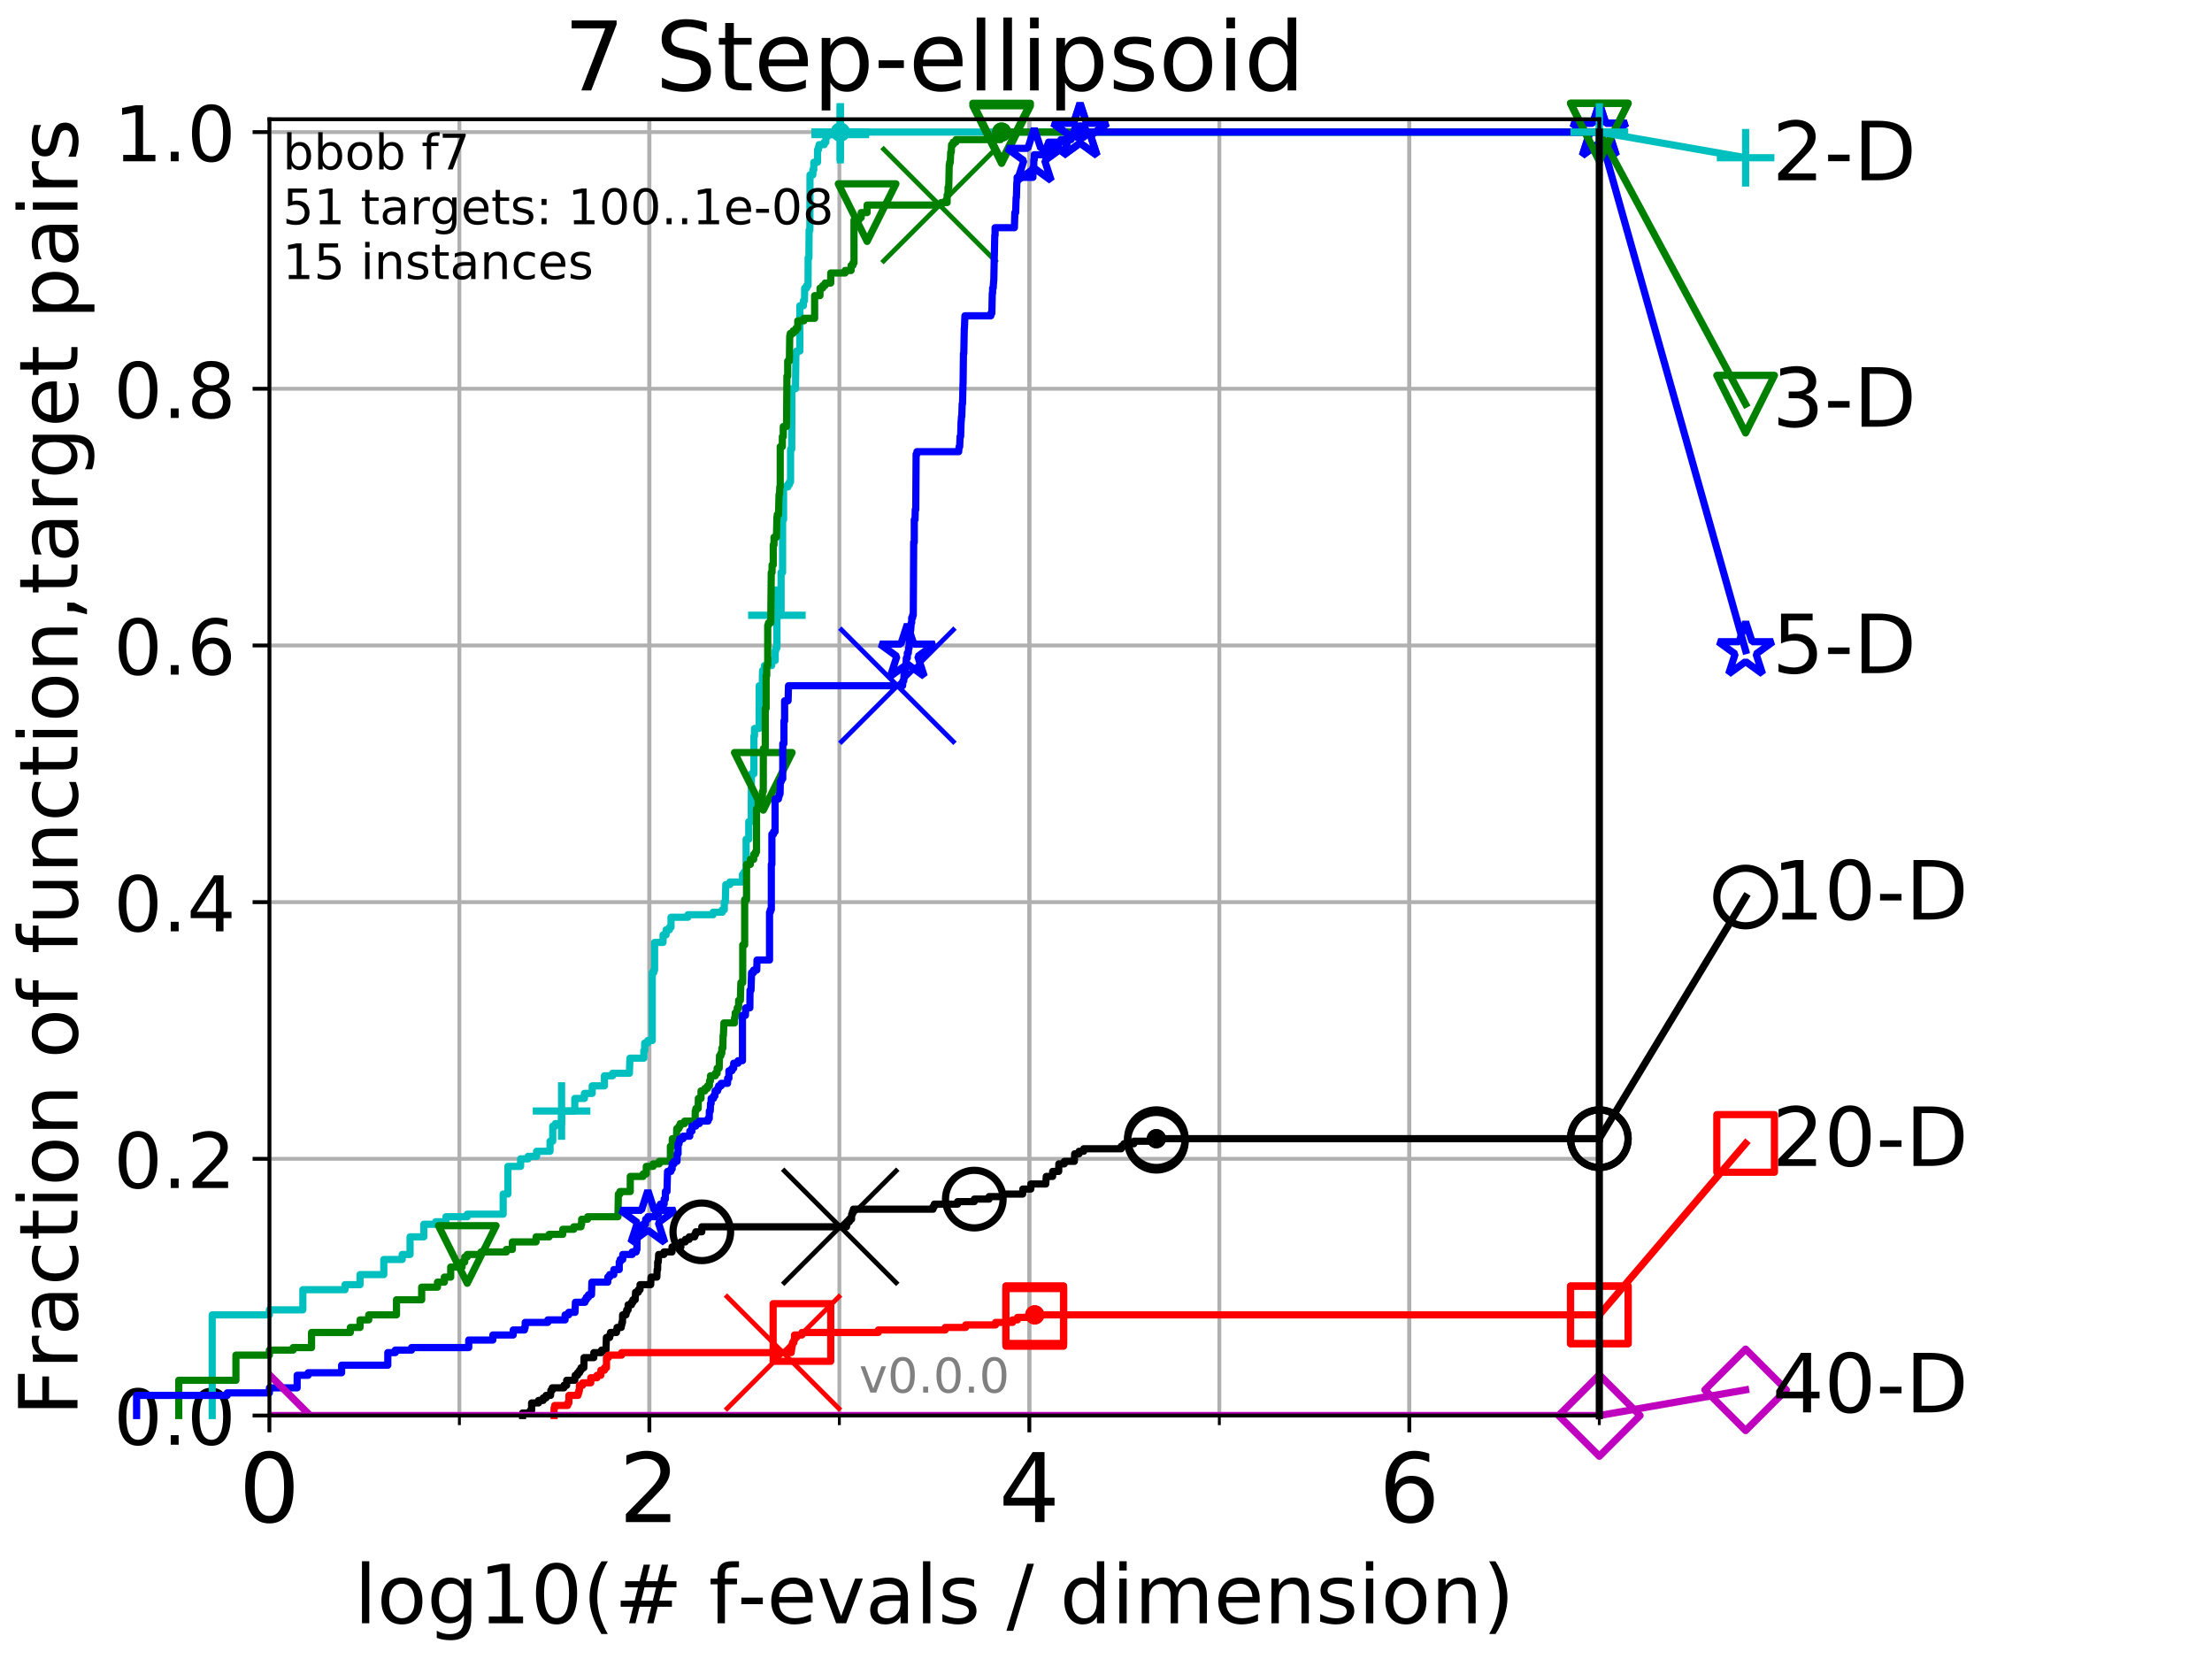 <?xml version="1.0" encoding="utf-8" standalone="no"?>
<!DOCTYPE svg PUBLIC "-//W3C//DTD SVG 1.1//EN"
  "http://www.w3.org/Graphics/SVG/1.1/DTD/svg11.dtd">
<!-- Created with matplotlib (http://matplotlib.org/) -->
<svg height="345.6pt" version="1.1" viewBox="0 0 460.8 345.6" width="460.8pt" xmlns="http://www.w3.org/2000/svg" xmlns:xlink="http://www.w3.org/1999/xlink">
 <defs>
  <style type="text/css">
*{stroke-linecap:butt;stroke-linejoin:round;}
  </style>
 </defs>
 <g id="figure_1">
  <g id="patch_1">
   <path d="M 0 345.6 
L 460.8 345.6 
L 460.8 0 
L 0 0 
z
" style="fill:#ffffff;"/>
  </g>
  <g id="axes_1">
   <g id="patch_2">
    <path d="M 56.12 294.88 
L 333.168 294.88 
L 333.168 24.84 
L 56.12 24.84 
z
" style="fill:#ffffff;"/>
   </g>
   <g id="matplotlib.axis_1">
    <g id="xtick_1">
     <g id="line2d_1">
      <path clip-path="url(#p7691c55613)" d="M 56.12 294.88 
L 56.12 24.84 
" style="fill:none;stroke:#b0b0b0;stroke-linecap:square;stroke-width:0.8;"/>
     </g>
     <g id="line2d_2">
      <defs>
       <path d="M 0 0 
L 0 3.5 
" id="m67730bd0a1" style="stroke:#000000;stroke-width:0.8;"/>
      </defs>
      <g>
       <use style="stroke:#000000;stroke-width:0.8;" x="56.12" xlink:href="#m67730bd0a1" y="294.88"/>
      </g>
     </g>
     <g id="text_1">
      <!-- 0 -->
      <defs>
       <path d="M 31.781 66.406 
Q 24.172 66.406 20.328 58.906 
Q 16.5 51.422 16.5 36.375 
Q 16.5 21.391 20.328 13.891 
Q 24.172 6.391 31.781 6.391 
Q 39.453 6.391 43.281 13.891 
Q 47.125 21.391 47.125 36.375 
Q 47.125 51.422 43.281 58.906 
Q 39.453 66.406 31.781 66.406 
z
M 31.781 74.219 
Q 44.047 74.219 50.516 64.516 
Q 56.984 54.828 56.984 36.375 
Q 56.984 17.969 50.516 8.266 
Q 44.047 -1.422 31.781 -1.422 
Q 19.531 -1.422 13.062 8.266 
Q 6.594 17.969 6.594 36.375 
Q 6.594 54.828 13.062 64.516 
Q 19.531 74.219 31.781 74.219 
z
" id="DejaVuSans-30"/>
      </defs>
      <g transform="translate(49.758 317.077)scale(0.2 -0.2)">
       <use xlink:href="#DejaVuSans-30"/>
      </g>
     </g>
    </g>
    <g id="xtick_2">
     <g id="line2d_3">
      <path clip-path="url(#p7691c55613)" d="M 135.277 294.88 
L 135.277 24.84 
" style="fill:none;stroke:#b0b0b0;stroke-linecap:square;stroke-width:0.8;"/>
     </g>
     <g id="line2d_4">
      <g>
       <use style="stroke:#000000;stroke-width:0.8;" x="135.277" xlink:href="#m67730bd0a1" y="294.88"/>
      </g>
     </g>
     <g id="text_2">
      <!-- 2 -->
      <defs>
       <path d="M 19.188 8.297 
L 53.609 8.297 
L 53.609 0 
L 7.328 0 
L 7.328 8.297 
Q 12.938 14.109 22.625 23.891 
Q 32.328 33.688 34.812 36.531 
Q 39.547 41.844 41.422 45.531 
Q 43.312 49.219 43.312 52.781 
Q 43.312 58.594 39.234 62.25 
Q 35.156 65.922 28.609 65.922 
Q 23.969 65.922 18.812 64.312 
Q 13.672 62.703 7.812 59.422 
L 7.812 69.391 
Q 13.766 71.781 18.938 73 
Q 24.125 74.219 28.422 74.219 
Q 39.75 74.219 46.484 68.547 
Q 53.219 62.891 53.219 53.422 
Q 53.219 48.922 51.531 44.891 
Q 49.859 40.875 45.406 35.406 
Q 44.188 33.984 37.641 27.219 
Q 31.109 20.453 19.188 8.297 
z
" id="DejaVuSans-32"/>
      </defs>
      <g transform="translate(128.914 317.077)scale(0.2 -0.2)">
       <use xlink:href="#DejaVuSans-32"/>
      </g>
     </g>
    </g>
    <g id="xtick_3">
     <g id="line2d_5">
      <path clip-path="url(#p7691c55613)" d="M 214.433 294.88 
L 214.433 24.84 
" style="fill:none;stroke:#b0b0b0;stroke-linecap:square;stroke-width:0.8;"/>
     </g>
     <g id="line2d_6">
      <g>
       <use style="stroke:#000000;stroke-width:0.8;" x="214.433" xlink:href="#m67730bd0a1" y="294.88"/>
      </g>
     </g>
     <g id="text_3">
      <!-- 4 -->
      <defs>
       <path d="M 37.797 64.312 
L 12.891 25.391 
L 37.797 25.391 
z
M 35.203 72.906 
L 47.609 72.906 
L 47.609 25.391 
L 58.016 25.391 
L 58.016 17.188 
L 47.609 17.188 
L 47.609 0 
L 37.797 0 
L 37.797 17.188 
L 4.891 17.188 
L 4.891 26.703 
z
" id="DejaVuSans-34"/>
      </defs>
      <g transform="translate(208.071 317.077)scale(0.2 -0.2)">
       <use xlink:href="#DejaVuSans-34"/>
      </g>
     </g>
    </g>
    <g id="xtick_4">
     <g id="line2d_7">
      <path clip-path="url(#p7691c55613)" d="M 293.59 294.88 
L 293.59 24.84 
" style="fill:none;stroke:#b0b0b0;stroke-linecap:square;stroke-width:0.8;"/>
     </g>
     <g id="line2d_8">
      <g>
       <use style="stroke:#000000;stroke-width:0.8;" x="293.59" xlink:href="#m67730bd0a1" y="294.88"/>
      </g>
     </g>
     <g id="text_4">
      <!-- 6 -->
      <defs>
       <path d="M 33.016 40.375 
Q 26.375 40.375 22.484 35.828 
Q 18.609 31.297 18.609 23.391 
Q 18.609 15.531 22.484 10.953 
Q 26.375 6.391 33.016 6.391 
Q 39.656 6.391 43.531 10.953 
Q 47.406 15.531 47.406 23.391 
Q 47.406 31.297 43.531 35.828 
Q 39.656 40.375 33.016 40.375 
z
M 52.594 71.297 
L 52.594 62.312 
Q 48.875 64.062 45.094 64.984 
Q 41.312 65.922 37.594 65.922 
Q 27.828 65.922 22.672 59.328 
Q 17.531 52.734 16.797 39.406 
Q 19.672 43.656 24.016 45.922 
Q 28.375 48.188 33.594 48.188 
Q 44.578 48.188 50.953 41.516 
Q 57.328 34.859 57.328 23.391 
Q 57.328 12.156 50.688 5.359 
Q 44.047 -1.422 33.016 -1.422 
Q 20.359 -1.422 13.672 8.266 
Q 6.984 17.969 6.984 36.375 
Q 6.984 53.656 15.188 63.938 
Q 23.391 74.219 37.203 74.219 
Q 40.922 74.219 44.703 73.484 
Q 48.484 72.75 52.594 71.297 
z
" id="DejaVuSans-36"/>
      </defs>
      <g transform="translate(287.227 317.077)scale(0.2 -0.2)">
       <use xlink:href="#DejaVuSans-36"/>
      </g>
     </g>
    </g>
    <g id="xtick_5">
     <g id="line2d_9">
      <path clip-path="url(#p7691c55613)" d="M 56.12 294.88 
L 56.12 24.84 
" style="fill:none;stroke:#b0b0b0;stroke-linecap:square;stroke-width:0.8;"/>
     </g>
     <g id="line2d_10">
      <defs>
       <path d="M 0 0 
L 0 2 
" id="mbe7f042927" style="stroke:#000000;stroke-width:0.6;"/>
      </defs>
      <g>
       <use style="stroke:#000000;stroke-width:0.6;" x="56.12" xlink:href="#mbe7f042927" y="294.88"/>
      </g>
     </g>
    </g>
    <g id="xtick_6">
     <g id="line2d_11">
      <path clip-path="url(#p7691c55613)" d="M 95.698 294.88 
L 95.698 24.84 
" style="fill:none;stroke:#b0b0b0;stroke-linecap:square;stroke-width:0.8;"/>
     </g>
     <g id="line2d_12">
      <g>
       <use style="stroke:#000000;stroke-width:0.6;" x="95.698" xlink:href="#mbe7f042927" y="294.88"/>
      </g>
     </g>
    </g>
    <g id="xtick_7">
     <g id="line2d_13">
      <path clip-path="url(#p7691c55613)" d="M 135.277 294.88 
L 135.277 24.84 
" style="fill:none;stroke:#b0b0b0;stroke-linecap:square;stroke-width:0.8;"/>
     </g>
     <g id="line2d_14">
      <g>
       <use style="stroke:#000000;stroke-width:0.6;" x="135.277" xlink:href="#mbe7f042927" y="294.88"/>
      </g>
     </g>
    </g>
    <g id="xtick_8">
     <g id="line2d_15">
      <path clip-path="url(#p7691c55613)" d="M 174.855 294.88 
L 174.855 24.84 
" style="fill:none;stroke:#b0b0b0;stroke-linecap:square;stroke-width:0.8;"/>
     </g>
     <g id="line2d_16">
      <g>
       <use style="stroke:#000000;stroke-width:0.6;" x="174.855" xlink:href="#mbe7f042927" y="294.88"/>
      </g>
     </g>
    </g>
    <g id="xtick_9">
     <g id="line2d_17">
      <path clip-path="url(#p7691c55613)" d="M 214.433 294.88 
L 214.433 24.84 
" style="fill:none;stroke:#b0b0b0;stroke-linecap:square;stroke-width:0.8;"/>
     </g>
     <g id="line2d_18">
      <g>
       <use style="stroke:#000000;stroke-width:0.6;" x="214.433" xlink:href="#mbe7f042927" y="294.88"/>
      </g>
     </g>
    </g>
    <g id="xtick_10">
     <g id="line2d_19">
      <path clip-path="url(#p7691c55613)" d="M 254.011 294.88 
L 254.011 24.84 
" style="fill:none;stroke:#b0b0b0;stroke-linecap:square;stroke-width:0.8;"/>
     </g>
     <g id="line2d_20">
      <g>
       <use style="stroke:#000000;stroke-width:0.6;" x="254.011" xlink:href="#mbe7f042927" y="294.88"/>
      </g>
     </g>
    </g>
    <g id="xtick_11">
     <g id="line2d_21">
      <path clip-path="url(#p7691c55613)" d="M 293.59 294.88 
L 293.59 24.84 
" style="fill:none;stroke:#b0b0b0;stroke-linecap:square;stroke-width:0.8;"/>
     </g>
     <g id="line2d_22">
      <g>
       <use style="stroke:#000000;stroke-width:0.6;" x="293.59" xlink:href="#mbe7f042927" y="294.88"/>
      </g>
     </g>
    </g>
    <g id="xtick_12">
     <g id="line2d_23">
      <path clip-path="url(#p7691c55613)" d="M 333.168 294.88 
L 333.168 24.84 
" style="fill:none;stroke:#b0b0b0;stroke-linecap:square;stroke-width:0.8;"/>
     </g>
     <g id="line2d_24">
      <g>
       <use style="stroke:#000000;stroke-width:0.6;" x="333.168" xlink:href="#mbe7f042927" y="294.88"/>
      </g>
     </g>
    </g>
    <g id="text_5">
     <!-- log10(# f-evals / dimension) -->
     <defs>
      <path d="M 9.422 75.984 
L 18.406 75.984 
L 18.406 0 
L 9.422 0 
z
" id="DejaVuSans-6c"/>
      <path d="M 30.609 48.391 
Q 23.391 48.391 19.188 42.75 
Q 14.984 37.109 14.984 27.297 
Q 14.984 17.484 19.156 11.844 
Q 23.344 6.203 30.609 6.203 
Q 37.797 6.203 41.984 11.859 
Q 46.188 17.531 46.188 27.297 
Q 46.188 37.016 41.984 42.703 
Q 37.797 48.391 30.609 48.391 
z
M 30.609 56 
Q 42.328 56 49.016 48.375 
Q 55.719 40.766 55.719 27.297 
Q 55.719 13.875 49.016 6.219 
Q 42.328 -1.422 30.609 -1.422 
Q 18.844 -1.422 12.172 6.219 
Q 5.516 13.875 5.516 27.297 
Q 5.516 40.766 12.172 48.375 
Q 18.844 56 30.609 56 
z
" id="DejaVuSans-6f"/>
      <path d="M 45.406 27.984 
Q 45.406 37.75 41.375 43.109 
Q 37.359 48.484 30.078 48.484 
Q 22.859 48.484 18.828 43.109 
Q 14.797 37.75 14.797 27.984 
Q 14.797 18.266 18.828 12.891 
Q 22.859 7.516 30.078 7.516 
Q 37.359 7.516 41.375 12.891 
Q 45.406 18.266 45.406 27.984 
z
M 54.391 6.781 
Q 54.391 -7.172 48.188 -13.984 
Q 42 -20.797 29.203 -20.797 
Q 24.469 -20.797 20.266 -20.094 
Q 16.062 -19.391 12.109 -17.922 
L 12.109 -9.188 
Q 16.062 -11.328 19.922 -12.344 
Q 23.781 -13.375 27.781 -13.375 
Q 36.625 -13.375 41.016 -8.766 
Q 45.406 -4.156 45.406 5.172 
L 45.406 9.625 
Q 42.625 4.781 38.281 2.391 
Q 33.938 0 27.875 0 
Q 17.828 0 11.672 7.656 
Q 5.516 15.328 5.516 27.984 
Q 5.516 40.672 11.672 48.328 
Q 17.828 56 27.875 56 
Q 33.938 56 38.281 53.609 
Q 42.625 51.219 45.406 46.391 
L 45.406 54.688 
L 54.391 54.688 
z
" id="DejaVuSans-67"/>
      <path d="M 12.406 8.297 
L 28.516 8.297 
L 28.516 63.922 
L 10.984 60.406 
L 10.984 69.391 
L 28.422 72.906 
L 38.281 72.906 
L 38.281 8.297 
L 54.391 8.297 
L 54.391 0 
L 12.406 0 
z
" id="DejaVuSans-31"/>
      <path d="M 31 75.875 
Q 24.469 64.656 21.281 53.656 
Q 18.109 42.672 18.109 31.391 
Q 18.109 20.125 21.312 9.062 
Q 24.516 -2 31 -13.188 
L 23.188 -13.188 
Q 15.875 -1.703 12.234 9.375 
Q 8.594 20.453 8.594 31.391 
Q 8.594 42.281 12.203 53.312 
Q 15.828 64.359 23.188 75.875 
z
" id="DejaVuSans-28"/>
      <path d="M 51.125 44 
L 36.922 44 
L 32.812 27.688 
L 47.125 27.688 
z
M 43.797 71.781 
L 38.719 51.516 
L 52.984 51.516 
L 58.109 71.781 
L 65.922 71.781 
L 60.891 51.516 
L 76.125 51.516 
L 76.125 44 
L 58.984 44 
L 54.984 27.688 
L 70.516 27.688 
L 70.516 20.219 
L 53.078 20.219 
L 48 0 
L 40.188 0 
L 45.219 20.219 
L 30.906 20.219 
L 25.875 0 
L 18.016 0 
L 23.094 20.219 
L 7.719 20.219 
L 7.719 27.688 
L 24.906 27.688 
L 29 44 
L 13.281 44 
L 13.281 51.516 
L 30.906 51.516 
L 35.891 71.781 
z
" id="DejaVuSans-23"/>
      <path id="DejaVuSans-20"/>
      <path d="M 37.109 75.984 
L 37.109 68.5 
L 28.516 68.5 
Q 23.688 68.5 21.797 66.547 
Q 19.922 64.594 19.922 59.516 
L 19.922 54.688 
L 34.719 54.688 
L 34.719 47.703 
L 19.922 47.703 
L 19.922 0 
L 10.891 0 
L 10.891 47.703 
L 2.297 47.703 
L 2.297 54.688 
L 10.891 54.688 
L 10.891 58.5 
Q 10.891 67.625 15.141 71.797 
Q 19.391 75.984 28.609 75.984 
z
" id="DejaVuSans-66"/>
      <path d="M 4.891 31.391 
L 31.203 31.391 
L 31.203 23.391 
L 4.891 23.391 
z
" id="DejaVuSans-2d"/>
      <path d="M 56.203 29.594 
L 56.203 25.203 
L 14.891 25.203 
Q 15.484 15.922 20.484 11.062 
Q 25.484 6.203 34.422 6.203 
Q 39.594 6.203 44.453 7.469 
Q 49.312 8.734 54.109 11.281 
L 54.109 2.781 
Q 49.266 0.734 44.188 -0.344 
Q 39.109 -1.422 33.891 -1.422 
Q 20.797 -1.422 13.156 6.188 
Q 5.516 13.812 5.516 26.812 
Q 5.516 40.234 12.766 48.109 
Q 20.016 56 32.328 56 
Q 43.359 56 49.781 48.891 
Q 56.203 41.797 56.203 29.594 
z
M 47.219 32.234 
Q 47.125 39.594 43.094 43.984 
Q 39.062 48.391 32.422 48.391 
Q 24.906 48.391 20.391 44.141 
Q 15.875 39.891 15.188 32.172 
z
" id="DejaVuSans-65"/>
      <path d="M 2.984 54.688 
L 12.5 54.688 
L 29.594 8.797 
L 46.688 54.688 
L 56.203 54.688 
L 35.688 0 
L 23.484 0 
z
" id="DejaVuSans-76"/>
      <path d="M 34.281 27.484 
Q 23.391 27.484 19.188 25 
Q 14.984 22.516 14.984 16.5 
Q 14.984 11.719 18.141 8.906 
Q 21.297 6.109 26.703 6.109 
Q 34.188 6.109 38.703 11.406 
Q 43.219 16.703 43.219 25.484 
L 43.219 27.484 
z
M 52.203 31.203 
L 52.203 0 
L 43.219 0 
L 43.219 8.297 
Q 40.141 3.328 35.547 0.953 
Q 30.953 -1.422 24.312 -1.422 
Q 15.922 -1.422 10.953 3.297 
Q 6 8.016 6 15.922 
Q 6 25.141 12.172 29.828 
Q 18.359 34.516 30.609 34.516 
L 43.219 34.516 
L 43.219 35.406 
Q 43.219 41.609 39.141 45 
Q 35.062 48.391 27.688 48.391 
Q 23 48.391 18.547 47.266 
Q 14.109 46.141 10.016 43.891 
L 10.016 52.203 
Q 14.938 54.109 19.578 55.047 
Q 24.219 56 28.609 56 
Q 40.484 56 46.344 49.844 
Q 52.203 43.703 52.203 31.203 
z
" id="DejaVuSans-61"/>
      <path d="M 44.281 53.078 
L 44.281 44.578 
Q 40.484 46.531 36.375 47.5 
Q 32.281 48.484 27.875 48.484 
Q 21.188 48.484 17.844 46.438 
Q 14.5 44.391 14.5 40.281 
Q 14.5 37.156 16.891 35.375 
Q 19.281 33.594 26.516 31.984 
L 29.594 31.297 
Q 39.156 29.25 43.188 25.516 
Q 47.219 21.781 47.219 15.094 
Q 47.219 7.469 41.188 3.016 
Q 35.156 -1.422 24.609 -1.422 
Q 20.219 -1.422 15.453 -0.562 
Q 10.688 0.297 5.422 2 
L 5.422 11.281 
Q 10.406 8.688 15.234 7.391 
Q 20.062 6.109 24.812 6.109 
Q 31.156 6.109 34.562 8.281 
Q 37.984 10.453 37.984 14.406 
Q 37.984 18.062 35.516 20.016 
Q 33.062 21.969 24.703 23.781 
L 21.578 24.516 
Q 13.234 26.266 9.516 29.906 
Q 5.812 33.547 5.812 39.891 
Q 5.812 47.609 11.281 51.797 
Q 16.75 56 26.812 56 
Q 31.781 56 36.172 55.266 
Q 40.578 54.547 44.281 53.078 
z
" id="DejaVuSans-73"/>
      <path d="M 25.391 72.906 
L 33.688 72.906 
L 8.297 -9.281 
L 0 -9.281 
z
" id="DejaVuSans-2f"/>
      <path d="M 45.406 46.391 
L 45.406 75.984 
L 54.391 75.984 
L 54.391 0 
L 45.406 0 
L 45.406 8.203 
Q 42.578 3.328 38.25 0.953 
Q 33.938 -1.422 27.875 -1.422 
Q 17.969 -1.422 11.734 6.484 
Q 5.516 14.406 5.516 27.297 
Q 5.516 40.188 11.734 48.094 
Q 17.969 56 27.875 56 
Q 33.938 56 38.25 53.625 
Q 42.578 51.266 45.406 46.391 
z
M 14.797 27.297 
Q 14.797 17.391 18.875 11.75 
Q 22.953 6.109 30.078 6.109 
Q 37.203 6.109 41.297 11.75 
Q 45.406 17.391 45.406 27.297 
Q 45.406 37.203 41.297 42.844 
Q 37.203 48.484 30.078 48.484 
Q 22.953 48.484 18.875 42.844 
Q 14.797 37.203 14.797 27.297 
z
" id="DejaVuSans-64"/>
      <path d="M 9.422 54.688 
L 18.406 54.688 
L 18.406 0 
L 9.422 0 
z
M 9.422 75.984 
L 18.406 75.984 
L 18.406 64.594 
L 9.422 64.594 
z
" id="DejaVuSans-69"/>
      <path d="M 52 44.188 
Q 55.375 50.25 60.062 53.125 
Q 64.75 56 71.094 56 
Q 79.641 56 84.281 50.016 
Q 88.922 44.047 88.922 33.016 
L 88.922 0 
L 79.891 0 
L 79.891 32.719 
Q 79.891 40.578 77.094 44.375 
Q 74.312 48.188 68.609 48.188 
Q 61.625 48.188 57.562 43.547 
Q 53.516 38.922 53.516 30.906 
L 53.516 0 
L 44.484 0 
L 44.484 32.719 
Q 44.484 40.625 41.703 44.406 
Q 38.922 48.188 33.109 48.188 
Q 26.219 48.188 22.156 43.531 
Q 18.109 38.875 18.109 30.906 
L 18.109 0 
L 9.078 0 
L 9.078 54.688 
L 18.109 54.688 
L 18.109 46.188 
Q 21.188 51.219 25.484 53.609 
Q 29.781 56 35.688 56 
Q 41.656 56 45.828 52.969 
Q 50 49.953 52 44.188 
z
" id="DejaVuSans-6d"/>
      <path d="M 54.891 33.016 
L 54.891 0 
L 45.906 0 
L 45.906 32.719 
Q 45.906 40.484 42.875 44.328 
Q 39.844 48.188 33.797 48.188 
Q 26.516 48.188 22.312 43.547 
Q 18.109 38.922 18.109 30.906 
L 18.109 0 
L 9.078 0 
L 9.078 54.688 
L 18.109 54.688 
L 18.109 46.188 
Q 21.344 51.125 25.703 53.562 
Q 30.078 56 35.797 56 
Q 45.219 56 50.047 50.172 
Q 54.891 44.344 54.891 33.016 
z
" id="DejaVuSans-6e"/>
      <path d="M 8.016 75.875 
L 15.828 75.875 
Q 23.141 64.359 26.781 53.312 
Q 30.422 42.281 30.422 31.391 
Q 30.422 20.453 26.781 9.375 
Q 23.141 -1.703 15.828 -13.188 
L 8.016 -13.188 
Q 14.5 -2 17.703 9.062 
Q 20.906 20.125 20.906 31.391 
Q 20.906 42.672 17.703 53.656 
Q 14.5 64.656 8.016 75.875 
z
" id="DejaVuSans-29"/>
     </defs>
     <g transform="translate(73.803 338.154)scale(0.17 -0.17)">
      <use xlink:href="#DejaVuSans-6c"/>
      <use x="27.783" xlink:href="#DejaVuSans-6f"/>
      <use x="88.965" xlink:href="#DejaVuSans-67"/>
      <use x="152.441" xlink:href="#DejaVuSans-31"/>
      <use x="216.064" xlink:href="#DejaVuSans-30"/>
      <use x="279.688" xlink:href="#DejaVuSans-28"/>
      <use x="318.701" xlink:href="#DejaVuSans-23"/>
      <use x="402.49" xlink:href="#DejaVuSans-20"/>
      <use x="434.277" xlink:href="#DejaVuSans-66"/>
      <use x="469.404" xlink:href="#DejaVuSans-2d"/>
      <use x="505.488" xlink:href="#DejaVuSans-65"/>
      <use x="567.012" xlink:href="#DejaVuSans-76"/>
      <use x="626.191" xlink:href="#DejaVuSans-61"/>
      <use x="687.471" xlink:href="#DejaVuSans-6c"/>
      <use x="715.254" xlink:href="#DejaVuSans-73"/>
      <use x="767.354" xlink:href="#DejaVuSans-20"/>
      <use x="799.141" xlink:href="#DejaVuSans-2f"/>
      <use x="832.832" xlink:href="#DejaVuSans-20"/>
      <use x="864.619" xlink:href="#DejaVuSans-64"/>
      <use x="928.096" xlink:href="#DejaVuSans-69"/>
      <use x="955.879" xlink:href="#DejaVuSans-6d"/>
      <use x="1053.291" xlink:href="#DejaVuSans-65"/>
      <use x="1114.814" xlink:href="#DejaVuSans-6e"/>
      <use x="1178.193" xlink:href="#DejaVuSans-73"/>
      <use x="1230.293" xlink:href="#DejaVuSans-69"/>
      <use x="1258.076" xlink:href="#DejaVuSans-6f"/>
      <use x="1319.258" xlink:href="#DejaVuSans-6e"/>
      <use x="1382.637" xlink:href="#DejaVuSans-29"/>
     </g>
    </g>
   </g>
   <g id="matplotlib.axis_2">
    <g id="ytick_1">
     <g id="line2d_25">
      <path clip-path="url(#p7691c55613)" d="M 56.12 294.88 
L 333.168 294.88 
" style="fill:none;stroke:#b0b0b0;stroke-linecap:square;stroke-width:0.8;"/>
     </g>
     <g id="line2d_26">
      <defs>
       <path d="M 0 0 
L -3.5 0 
" id="m636cb609ab" style="stroke:#000000;stroke-width:0.8;"/>
      </defs>
      <g>
       <use style="stroke:#000000;stroke-width:0.8;" x="56.12" xlink:href="#m636cb609ab" y="294.88"/>
      </g>
     </g>
     <g id="text_6">
      <!-- 0.0 -->
      <defs>
       <path d="M 10.688 12.406 
L 21 12.406 
L 21 0 
L 10.688 0 
z
" id="DejaVuSans-2e"/>
      </defs>
      <g transform="translate(23.675 300.959)scale(0.16 -0.16)">
       <use xlink:href="#DejaVuSans-30"/>
       <use x="63.623" xlink:href="#DejaVuSans-2e"/>
       <use x="95.41" xlink:href="#DejaVuSans-30"/>
      </g>
     </g>
    </g>
    <g id="ytick_2">
     <g id="line2d_27">
      <path clip-path="url(#p7691c55613)" d="M 56.12 241.407 
L 333.168 241.407 
" style="fill:none;stroke:#b0b0b0;stroke-linecap:square;stroke-width:0.8;"/>
     </g>
     <g id="line2d_28">
      <g>
       <use style="stroke:#000000;stroke-width:0.8;" x="56.12" xlink:href="#m636cb609ab" y="241.407"/>
      </g>
     </g>
     <g id="text_7">
      <!-- 0.2 -->
      <g transform="translate(23.675 247.485)scale(0.16 -0.16)">
       <use xlink:href="#DejaVuSans-30"/>
       <use x="63.623" xlink:href="#DejaVuSans-2e"/>
       <use x="95.41" xlink:href="#DejaVuSans-32"/>
      </g>
     </g>
    </g>
    <g id="ytick_3">
     <g id="line2d_29">
      <path clip-path="url(#p7691c55613)" d="M 56.12 187.933 
L 333.168 187.933 
" style="fill:none;stroke:#b0b0b0;stroke-linecap:square;stroke-width:0.8;"/>
     </g>
     <g id="line2d_30">
      <g>
       <use style="stroke:#000000;stroke-width:0.8;" x="56.12" xlink:href="#m636cb609ab" y="187.933"/>
      </g>
     </g>
     <g id="text_8">
      <!-- 0.4 -->
      <g transform="translate(23.675 194.012)scale(0.16 -0.16)">
       <use xlink:href="#DejaVuSans-30"/>
       <use x="63.623" xlink:href="#DejaVuSans-2e"/>
       <use x="95.41" xlink:href="#DejaVuSans-34"/>
      </g>
     </g>
    </g>
    <g id="ytick_4">
     <g id="line2d_31">
      <path clip-path="url(#p7691c55613)" d="M 56.12 134.46 
L 333.168 134.46 
" style="fill:none;stroke:#b0b0b0;stroke-linecap:square;stroke-width:0.8;"/>
     </g>
     <g id="line2d_32">
      <g>
       <use style="stroke:#000000;stroke-width:0.8;" x="56.12" xlink:href="#m636cb609ab" y="134.46"/>
      </g>
     </g>
     <g id="text_9">
      <!-- 0.6 -->
      <g transform="translate(23.675 140.539)scale(0.16 -0.16)">
       <use xlink:href="#DejaVuSans-30"/>
       <use x="63.623" xlink:href="#DejaVuSans-2e"/>
       <use x="95.41" xlink:href="#DejaVuSans-36"/>
      </g>
     </g>
    </g>
    <g id="ytick_5">
     <g id="line2d_33">
      <path clip-path="url(#p7691c55613)" d="M 56.12 80.987 
L 333.168 80.987 
" style="fill:none;stroke:#b0b0b0;stroke-linecap:square;stroke-width:0.8;"/>
     </g>
     <g id="line2d_34">
      <g>
       <use style="stroke:#000000;stroke-width:0.8;" x="56.12" xlink:href="#m636cb609ab" y="80.987"/>
      </g>
     </g>
     <g id="text_10">
      <!-- 0.8 -->
      <defs>
       <path d="M 31.781 34.625 
Q 24.75 34.625 20.719 30.859 
Q 16.703 27.094 16.703 20.516 
Q 16.703 13.922 20.719 10.156 
Q 24.75 6.391 31.781 6.391 
Q 38.812 6.391 42.859 10.172 
Q 46.922 13.969 46.922 20.516 
Q 46.922 27.094 42.891 30.859 
Q 38.875 34.625 31.781 34.625 
z
M 21.922 38.812 
Q 15.578 40.375 12.031 44.719 
Q 8.5 49.078 8.5 55.328 
Q 8.5 64.062 14.719 69.141 
Q 20.953 74.219 31.781 74.219 
Q 42.672 74.219 48.875 69.141 
Q 55.078 64.062 55.078 55.328 
Q 55.078 49.078 51.531 44.719 
Q 48 40.375 41.703 38.812 
Q 48.828 37.156 52.797 32.312 
Q 56.781 27.484 56.781 20.516 
Q 56.781 9.906 50.312 4.234 
Q 43.844 -1.422 31.781 -1.422 
Q 19.734 -1.422 13.25 4.234 
Q 6.781 9.906 6.781 20.516 
Q 6.781 27.484 10.781 32.312 
Q 14.797 37.156 21.922 38.812 
z
M 18.312 54.391 
Q 18.312 48.734 21.844 45.562 
Q 25.391 42.391 31.781 42.391 
Q 38.141 42.391 41.719 45.562 
Q 45.312 48.734 45.312 54.391 
Q 45.312 60.062 41.719 63.234 
Q 38.141 66.406 31.781 66.406 
Q 25.391 66.406 21.844 63.234 
Q 18.312 60.062 18.312 54.391 
z
" id="DejaVuSans-38"/>
      </defs>
      <g transform="translate(23.675 87.066)scale(0.16 -0.16)">
       <use xlink:href="#DejaVuSans-30"/>
       <use x="63.623" xlink:href="#DejaVuSans-2e"/>
       <use x="95.41" xlink:href="#DejaVuSans-38"/>
      </g>
     </g>
    </g>
    <g id="ytick_6">
     <g id="line2d_35">
      <path clip-path="url(#p7691c55613)" d="M 56.12 27.514 
L 333.168 27.514 
" style="fill:none;stroke:#b0b0b0;stroke-linecap:square;stroke-width:0.8;"/>
     </g>
     <g id="line2d_36">
      <g>
       <use style="stroke:#000000;stroke-width:0.8;" x="56.12" xlink:href="#m636cb609ab" y="27.514"/>
      </g>
     </g>
     <g id="text_11">
      <!-- 1.0 -->
      <g transform="translate(23.675 33.592)scale(0.16 -0.16)">
       <use xlink:href="#DejaVuSans-31"/>
       <use x="63.623" xlink:href="#DejaVuSans-2e"/>
       <use x="95.41" xlink:href="#DejaVuSans-30"/>
      </g>
     </g>
    </g>
    <g id="text_12">
     <!-- Fraction of function,target pairs -->
     <defs>
      <path d="M 9.812 72.906 
L 51.703 72.906 
L 51.703 64.594 
L 19.672 64.594 
L 19.672 43.109 
L 48.578 43.109 
L 48.578 34.812 
L 19.672 34.812 
L 19.672 0 
L 9.812 0 
z
" id="DejaVuSans-46"/>
      <path d="M 41.109 46.297 
Q 39.594 47.172 37.812 47.578 
Q 36.031 48 33.891 48 
Q 26.266 48 22.188 43.047 
Q 18.109 38.094 18.109 28.812 
L 18.109 0 
L 9.078 0 
L 9.078 54.688 
L 18.109 54.688 
L 18.109 46.188 
Q 20.953 51.172 25.484 53.578 
Q 30.031 56 36.531 56 
Q 37.453 56 38.578 55.875 
Q 39.703 55.766 41.062 55.516 
z
" id="DejaVuSans-72"/>
      <path d="M 48.781 52.594 
L 48.781 44.188 
Q 44.969 46.297 41.141 47.344 
Q 37.312 48.391 33.406 48.391 
Q 24.656 48.391 19.812 42.844 
Q 14.984 37.312 14.984 27.297 
Q 14.984 17.281 19.812 11.734 
Q 24.656 6.203 33.406 6.203 
Q 37.312 6.203 41.141 7.25 
Q 44.969 8.297 48.781 10.406 
L 48.781 2.094 
Q 45.016 0.344 40.984 -0.531 
Q 36.969 -1.422 32.422 -1.422 
Q 20.062 -1.422 12.781 6.344 
Q 5.516 14.109 5.516 27.297 
Q 5.516 40.672 12.859 48.328 
Q 20.219 56 33.016 56 
Q 37.156 56 41.109 55.141 
Q 45.062 54.297 48.781 52.594 
z
" id="DejaVuSans-63"/>
      <path d="M 18.312 70.219 
L 18.312 54.688 
L 36.812 54.688 
L 36.812 47.703 
L 18.312 47.703 
L 18.312 18.016 
Q 18.312 11.328 20.141 9.422 
Q 21.969 7.516 27.594 7.516 
L 36.812 7.516 
L 36.812 0 
L 27.594 0 
Q 17.188 0 13.234 3.875 
Q 9.281 7.766 9.281 18.016 
L 9.281 47.703 
L 2.688 47.703 
L 2.688 54.688 
L 9.281 54.688 
L 9.281 70.219 
z
" id="DejaVuSans-74"/>
      <path d="M 8.5 21.578 
L 8.5 54.688 
L 17.484 54.688 
L 17.484 21.922 
Q 17.484 14.156 20.5 10.266 
Q 23.531 6.391 29.594 6.391 
Q 36.859 6.391 41.078 11.031 
Q 45.312 15.672 45.312 23.688 
L 45.312 54.688 
L 54.297 54.688 
L 54.297 0 
L 45.312 0 
L 45.312 8.406 
Q 42.047 3.422 37.719 1 
Q 33.406 -1.422 27.688 -1.422 
Q 18.266 -1.422 13.375 4.438 
Q 8.5 10.297 8.5 21.578 
z
M 31.109 56 
z
" id="DejaVuSans-75"/>
      <path d="M 11.719 12.406 
L 22.016 12.406 
L 22.016 4 
L 14.016 -11.625 
L 7.719 -11.625 
L 11.719 4 
z
" id="DejaVuSans-2c"/>
      <path d="M 18.109 8.203 
L 18.109 -20.797 
L 9.078 -20.797 
L 9.078 54.688 
L 18.109 54.688 
L 18.109 46.391 
Q 20.953 51.266 25.266 53.625 
Q 29.594 56 35.594 56 
Q 45.562 56 51.781 48.094 
Q 58.016 40.188 58.016 27.297 
Q 58.016 14.406 51.781 6.484 
Q 45.562 -1.422 35.594 -1.422 
Q 29.594 -1.422 25.266 0.953 
Q 20.953 3.328 18.109 8.203 
z
M 48.688 27.297 
Q 48.688 37.203 44.609 42.844 
Q 40.531 48.484 33.406 48.484 
Q 26.266 48.484 22.188 42.844 
Q 18.109 37.203 18.109 27.297 
Q 18.109 17.391 22.188 11.75 
Q 26.266 6.109 33.406 6.109 
Q 40.531 6.109 44.609 11.75 
Q 48.688 17.391 48.688 27.297 
z
" id="DejaVuSans-70"/>
     </defs>
     <g transform="translate(16.14 294.999)rotate(-90)scale(0.17 -0.17)">
      <use xlink:href="#DejaVuSans-46"/>
      <use x="57.41" xlink:href="#DejaVuSans-72"/>
      <use x="98.523" xlink:href="#DejaVuSans-61"/>
      <use x="159.803" xlink:href="#DejaVuSans-63"/>
      <use x="214.783" xlink:href="#DejaVuSans-74"/>
      <use x="253.992" xlink:href="#DejaVuSans-69"/>
      <use x="281.775" xlink:href="#DejaVuSans-6f"/>
      <use x="342.957" xlink:href="#DejaVuSans-6e"/>
      <use x="406.336" xlink:href="#DejaVuSans-20"/>
      <use x="438.123" xlink:href="#DejaVuSans-6f"/>
      <use x="499.305" xlink:href="#DejaVuSans-66"/>
      <use x="534.51" xlink:href="#DejaVuSans-20"/>
      <use x="566.297" xlink:href="#DejaVuSans-66"/>
      <use x="601.502" xlink:href="#DejaVuSans-75"/>
      <use x="664.881" xlink:href="#DejaVuSans-6e"/>
      <use x="728.26" xlink:href="#DejaVuSans-63"/>
      <use x="783.24" xlink:href="#DejaVuSans-74"/>
      <use x="822.449" xlink:href="#DejaVuSans-69"/>
      <use x="850.232" xlink:href="#DejaVuSans-6f"/>
      <use x="911.414" xlink:href="#DejaVuSans-6e"/>
      <use x="974.793" xlink:href="#DejaVuSans-2c"/>
      <use x="1006.58" xlink:href="#DejaVuSans-74"/>
      <use x="1045.789" xlink:href="#DejaVuSans-61"/>
      <use x="1107.068" xlink:href="#DejaVuSans-72"/>
      <use x="1148.166" xlink:href="#DejaVuSans-67"/>
      <use x="1211.643" xlink:href="#DejaVuSans-65"/>
      <use x="1273.166" xlink:href="#DejaVuSans-74"/>
      <use x="1312.375" xlink:href="#DejaVuSans-20"/>
      <use x="1344.162" xlink:href="#DejaVuSans-70"/>
      <use x="1407.639" xlink:href="#DejaVuSans-61"/>
      <use x="1468.918" xlink:href="#DejaVuSans-69"/>
      <use x="1496.701" xlink:href="#DejaVuSans-72"/>
      <use x="1537.814" xlink:href="#DejaVuSans-73"/>
     </g>
    </g>
   </g>
   <g id="line2d_37">
    <defs>
     <path d="M 0 1.5 
C 0.398 1.5 0.779 1.342 1.061 1.061 
C 1.342 0.779 1.5 0.398 1.5 0 
C 1.5 -0.398 1.342 -0.779 1.061 -1.061 
C 0.779 -1.342 0.398 -1.5 0 -1.5 
C -0.398 -1.5 -0.779 -1.342 -1.061 -1.061 
C -1.342 -0.779 -1.5 -0.398 -1.5 0 
C -1.5 0.398 -1.342 0.779 -1.061 1.061 
C -0.779 1.342 -0.398 1.5 0 1.5 
z
" id="mdaed961ce4" style="stroke:#00bfbf;"/>
    </defs>
    <g>
     <use style="fill:#00bfbf;stroke:#00bfbf;" x="175.051" xlink:href="#mdaed961ce4" y="27.514"/>
     <use style="fill:#00bfbf;stroke:#00bfbf;" x="175.051" xlink:href="#mdaed961ce4" y="27.514"/>
    </g>
   </g>
   <g id="line2d_38">
    <path d="M 44.206 294.88 
L 44.206 273.91 
L 56.12 273.91 
L 56.12 272.862 
L 63.089 272.862 
L 63.089 268.668 
L 71.87 268.668 
L 71.87 267.619 
L 75.004 267.619 
L 75.004 265.522 
L 79.949 265.522 
L 79.949 262.377 
L 83.784 262.377 
L 83.784 261.328 
L 85.422 261.328 
L 85.422 257.658 
L 88.294 257.658 
L 88.294 255.037 
L 90.753 255.037 
L 90.753 254.513 
L 92.905 254.513 
L 92.905 253.464 
L 97.337 253.464 
L 97.337 252.94 
L 104.819 252.94 
L 104.819 248.746 
L 105.802 248.746 
L 105.802 242.979 
L 108.451 242.979 
L 108.451 241.407 
L 110.015 241.407 
L 110.015 240.882 
L 111.788 240.882 
L 111.788 239.834 
L 114.582 239.834 
L 114.582 237.737 
L 115.146 237.737 
L 115.146 234.592 
L 115.691 234.592 
L 115.691 234.067 
L 116.984 234.067 
L 116.984 231.446 
L 119.74 231.446 
L 119.74 228.825 
L 121.741 228.825 
L 121.741 227.776 
L 123.362 227.776 
L 123.362 226.204 
L 125.913 226.204 
L 125.913 224.107 
L 127.606 224.107 
L 127.606 223.582 
L 131.116 223.582 
L 131.225 220.437 
L 134.121 220.437 
L 134.121 218.864 
L 134.304 218.864 
L 134.304 217.291 
L 134.929 217.291 
L 134.929 216.767 
L 135.868 216.767 
L 135.868 202.612 
L 136.197 202.612 
L 136.197 202.088 
L 136.359 202.088 
L 136.359 196.321 
L 138.122 196.321 
L 138.122 194.749 
L 138.765 194.749 
L 138.765 193.7 
L 139.452 193.7 
L 139.452 193.176 
L 139.786 193.176 
L 139.786 191.079 
L 143.301 191.079 
L 143.301 190.555 
L 148.553 190.555 
L 148.553 190.03 
L 150.467 190.03 
L 150.467 189.506 
L 150.888 189.506 
L 150.888 187.933 
L 151.095 187.933 
L 151.197 184.264 
L 152.06 184.264 
L 152.06 183.739 
L 154.668 183.739 
L 154.668 182.167 
L 155.026 182.167 
L 155.026 181.642 
L 155.43 181.642 
L 155.43 174.827 
L 155.98 174.827 
L 155.98 171.158 
L 156.488 171.158 
L 156.538 161.197 
L 157.054 161.197 
L 157.054 153.333 
L 157.174 153.333 
L 157.174 151.76 
L 158.133 151.76 
L 158.155 142.848 
L 158.802 142.848 
L 158.845 139.703 
L 159.234 139.703 
L 159.234 138.654 
L 160.763 138.654 
L 160.763 137.606 
L 161.489 137.606 
L 161.489 135.509 
L 161.619 135.509 
L 161.619 134.984 
L 161.84 134.984 
L 161.84 128.169 
L 162.716 128.169 
L 162.716 119.257 
L 163.026 119.257 
L 163.026 108.248 
L 163.23 108.248 
L 163.23 101.433 
L 164.136 101.433 
L 164.136 100.908 
L 164.453 100.908 
L 164.453 100.384 
L 164.688 100.384 
L 164.688 93.569 
L 164.935 93.569 
L 164.965 80.987 
L 165.713 80.987 
L 165.8 73.647 
L 165.931 73.647 
L 165.931 73.123 
L 166.624 73.123 
L 166.624 63.687 
L 167.371 63.687 
L 167.371 62.638 
L 167.582 62.638 
L 167.634 60.017 
L 168.022 60.017 
L 168.022 59.493 
L 168.327 59.493 
L 168.352 53.726 
L 168.514 53.726 
L 168.551 47.959 
L 168.712 47.959 
L 168.736 36.426 
L 169.339 36.426 
L 169.339 35.377 
L 169.528 35.377 
L 169.528 33.805 
L 170.295 33.805 
L 170.318 31.183 
L 170.507 31.183 
L 170.507 30.659 
L 170.628 30.659 
L 170.628 30.135 
L 171.704 30.135 
L 171.704 29.611 
L 172.041 29.611 
L 172.041 28.562 
L 172.322 28.562 
L 172.322 28.038 
L 175.051 28.038 
L 175.051 27.514 
L 333.168 27.514 
L 333.168 27.514 
" style="fill:none;stroke:#00bfbf;stroke-linecap:square;stroke-width:1.5;"/>
   </g>
   <g id="line2d_39">
    <defs>
     <path d="M -6 0 
L 6 0 
M 0 6 
L 0 -6 
" id="mc99ded4ded" style="stroke:#00bfbf;stroke-width:1.5;"/>
    </defs>
    <g>
     <use style="fill-opacity:0;stroke:#00bfbf;stroke-width:1.5;" x="116.984" xlink:href="#mc99ded4ded" y="231.446"/>
     <use style="fill-opacity:0;stroke:#00bfbf;stroke-width:1.5;" x="161.84" xlink:href="#mc99ded4ded" y="128.169"/>
     <use style="fill-opacity:0;stroke:#00bfbf;stroke-width:1.5;" x="175.051" xlink:href="#mc99ded4ded" y="28.038"/>
     <use style="fill-opacity:0;stroke:#00bfbf;stroke-width:1.5;" x="175.051" xlink:href="#mc99ded4ded" y="27.514"/>
     <use style="fill-opacity:0;stroke:#00bfbf;stroke-width:1.5;" x="175.051" xlink:href="#mc99ded4ded" y="27.514"/>
     <use style="fill-opacity:0;stroke:#00bfbf;stroke-width:1.5;" x="333.168" xlink:href="#mc99ded4ded" y="27.514"/>
    </g>
   </g>
   <g id="line2d_40">
    <path style="fill:none;stroke:#00bfbf;stroke-linecap:square;stroke-width:1.5;"/>
    <g/>
   </g>
   <g id="line2d_41">
    <defs>
     <path d="M 0 1.5 
C 0.398 1.5 0.779 1.342 1.061 1.061 
C 1.342 0.779 1.5 0.398 1.5 0 
C 1.5 -0.398 1.342 -0.779 1.061 -1.061 
C 0.779 -1.342 0.398 -1.5 0 -1.5 
C -0.398 -1.5 -0.779 -1.342 -1.061 -1.061 
C -1.342 -0.779 -1.5 -0.398 -1.5 0 
C -1.5 0.398 -1.342 0.779 -1.061 1.061 
C -0.779 1.342 -0.398 1.5 0 1.5 
z
" id="meb44865754" style="stroke:#008000;"/>
    </defs>
    <g>
     <use style="fill:#008000;stroke:#008000;" x="208.656" xlink:href="#meb44865754" y="27.514"/>
     <use style="fill:#008000;stroke:#008000;" x="208.656" xlink:href="#meb44865754" y="27.514"/>
    </g>
   </g>
   <g id="line2d_42">
    <path d="M 37.236 294.88 
L 37.236 287.541 
L 49.151 287.541 
L 49.151 282.298 
L 56.12 282.298 
L 56.12 281.25 
L 61.065 281.25 
L 61.065 280.725 
L 64.9 280.725 
L 64.9 277.58 
L 72.979 277.58 
L 72.979 276.531 
L 75.004 276.531 
L 75.004 274.959 
L 76.815 274.959 
L 76.815 273.91 
L 82.598 273.91 
L 82.598 270.765 
L 87.847 270.765 
L 87.847 268.143 
L 91.131 268.143 
L 91.131 267.095 
L 92.564 267.095 
L 92.564 266.046 
L 93.887 266.046 
L 93.887 263.949 
L 96.262 263.949 
L 96.262 262.901 
L 96.808 262.901 
L 96.808 261.852 
L 97.337 261.852 
L 97.337 261.328 
L 100.208 261.328 
L 100.208 260.804 
L 105.48 260.804 
L 105.48 260.28 
L 106.731 260.28 
L 106.731 258.707 
L 111.676 258.707 
L 111.676 257.658 
L 114.39 257.658 
L 114.39 257.134 
L 117.232 257.134 
L 117.232 256.086 
L 119.527 256.086 
L 119.527 255.561 
L 121.034 255.561 
L 121.034 255.037 
L 121.165 255.037 
L 121.165 253.989 
L 122.42 253.989 
L 122.42 253.464 
L 128.732 253.464 
L 128.815 248.746 
L 129.146 248.746 
L 129.146 248.222 
L 131.297 248.222 
L 131.297 245.076 
L 133.967 245.076 
L 133.967 244.552 
L 134.634 244.552 
L 134.634 242.979 
L 136.061 242.979 
L 136.061 242.455 
L 137.327 242.455 
L 137.327 241.931 
L 139.654 241.931 
L 139.654 238.785 
L 140.049 238.785 
L 140.049 237.213 
L 140.937 237.213 
L 140.978 235.116 
L 141.425 235.116 
L 141.425 234.592 
L 141.703 234.592 
L 141.703 234.067 
L 142.624 234.067 
L 142.624 233.543 
L 144.797 233.543 
L 144.83 231.446 
L 144.961 231.446 
L 144.961 230.922 
L 145.443 230.922 
L 145.475 228.825 
L 146.036 228.825 
L 146.036 227.252 
L 146.844 227.252 
L 146.844 226.728 
L 147.39 226.728 
L 147.39 226.204 
L 147.782 226.204 
L 147.81 225.155 
L 148.002 225.155 
L 148.002 224.107 
L 149.01 224.107 
L 149.01 223.582 
L 149.393 223.582 
L 149.393 222.534 
L 149.816 222.534 
L 149.89 219.913 
L 150.181 219.913 
L 150.181 219.388 
L 150.372 219.388 
L 150.372 218.34 
L 150.585 218.34 
L 150.632 215.719 
L 150.702 215.719 
L 150.796 213.097 
L 153.015 213.097 
L 153.015 212.049 
L 153.137 212.049 
L 153.158 211 
L 153.577 211 
L 153.577 209.952 
L 153.871 209.952 
L 153.871 208.379 
L 154.236 208.379 
L 154.331 204.709 
L 154.724 204.709 
L 154.724 196.846 
L 155.126 196.846 
L 155.126 187.409 
L 155.518 187.409 
L 155.518 180.07 
L 156.312 180.07 
L 156.312 179.021 
L 157.005 179.021 
L 157.005 177.973 
L 157.389 177.973 
L 157.389 177.449 
L 157.594 177.449 
L 157.594 168.536 
L 157.935 168.536 
L 157.935 166.964 
L 158.831 166.964 
L 158.831 164.867 
L 159.005 164.867 
L 159.019 155.954 
L 159.417 155.954 
L 159.417 147.566 
L 159.599 147.566 
L 159.599 140.751 
L 159.724 140.751 
L 159.724 138.654 
L 159.93 138.654 
L 159.93 130.266 
L 160.093 130.266 
L 160.093 129.742 
L 160.56 129.742 
L 160.665 119.257 
L 160.834 119.257 
L 160.834 117.684 
L 161.079 117.684 
L 161.079 113.49 
L 161.244 113.49 
L 161.244 111.918 
L 161.742 111.918 
L 161.853 107.724 
L 161.914 107.724 
L 161.914 107.199 
L 162.179 107.199 
L 162.287 103.005 
L 162.393 103.005 
L 162.441 101.433 
L 162.535 101.433 
L 162.535 93.045 
L 162.975 93.045 
L 162.975 90.948 
L 163.168 90.948 
L 163.168 88.851 
L 163.845 88.851 
L 163.931 78.366 
L 164.093 78.366 
L 164.093 75.22 
L 164.443 75.22 
L 164.516 69.978 
L 164.631 69.978 
L 164.631 69.453 
L 165.213 69.453 
L 165.213 68.929 
L 165.795 68.929 
L 165.795 68.405 
L 166.189 68.405 
L 166.189 66.832 
L 167.468 66.832 
L 167.468 66.308 
L 169.702 66.308 
L 169.702 61.59 
L 170.81 61.59 
L 170.832 60.017 
L 171.381 60.017 
L 171.381 59.493 
L 171.878 59.493 
L 171.878 58.969 
L 173.057 58.969 
L 173.057 56.872 
L 176.055 56.872 
L 176.055 56.347 
L 177.297 56.347 
L 177.297 55.299 
L 177.671 55.299 
L 177.671 54.775 
L 177.903 54.775 
L 177.903 45.862 
L 178.945 45.862 
L 178.945 45.338 
L 179.395 45.338 
L 179.395 44.29 
L 180.634 44.29 
L 180.634 42.717 
L 196.068 42.717 
L 196.068 42.193 
L 197.305 42.193 
L 197.305 40.62 
L 197.478 40.62 
L 197.497 39.047 
L 197.643 39.047 
L 197.741 34.329 
L 197.824 34.329 
L 197.824 33.805 
L 197.965 33.805 
L 198.05 31.708 
L 198.167 31.708 
L 198.226 30.135 
L 198.558 30.135 
L 198.558 29.611 
L 199.141 29.611 
L 199.141 29.086 
L 208.446 29.086 
L 208.446 28.562 
L 208.623 28.562 
L 208.656 27.514 
L 333.168 27.514 
L 333.168 27.514 
" style="fill:none;stroke:#008000;stroke-linecap:square;stroke-width:1.5;"/>
   </g>
   <g id="line2d_43">
    <defs>
     <path d="M -0 6 
L 6 -6 
L -6 -6 
z
" id="m1645cb9dd1" style="stroke:#008000;stroke-linejoin:miter;stroke-width:1.5;"/>
    </defs>
    <g>
     <use style="fill-opacity:0;stroke:#008000;stroke-linejoin:miter;stroke-width:1.5;" x="97.337" xlink:href="#m1645cb9dd1" y="261.328"/>
     <use style="fill-opacity:0;stroke:#008000;stroke-linejoin:miter;stroke-width:1.5;" x="159.005" xlink:href="#m1645cb9dd1" y="162.77"/>
     <use style="fill-opacity:0;stroke:#008000;stroke-linejoin:miter;stroke-width:1.5;" x="180.634" xlink:href="#m1645cb9dd1" y="44.29"/>
     <use style="fill-opacity:0;stroke:#008000;stroke-linejoin:miter;stroke-width:1.5;" x="208.656" xlink:href="#m1645cb9dd1" y="28.038"/>
     <use style="fill-opacity:0;stroke:#008000;stroke-linejoin:miter;stroke-width:1.5;" x="208.656" xlink:href="#m1645cb9dd1" y="27.514"/>
     <use style="fill-opacity:0;stroke:#008000;stroke-linejoin:miter;stroke-width:1.5;" x="333.168" xlink:href="#m1645cb9dd1" y="27.514"/>
    </g>
   </g>
   <g id="line2d_44">
    <path style="fill:none;stroke:#008000;stroke-linecap:square;stroke-width:1.5;"/>
    <g/>
   </g>
   <g id="line2d_45">
    <path clip-path="url(#p7691c55613)" d="M 195.722 42.717 
" style="fill:none;stroke:#008000;stroke-linecap:square;stroke-width:1.5;"/>
    <defs>
     <path d="M -12 12 
L 12 -12 
M -12 -12 
L 12 12 
" id="mf61be190fd" style="stroke:#008000;"/>
    </defs>
    <g clip-path="url(#p7691c55613)">
     <use style="fill:#008000;stroke:#008000;" x="195.722" xlink:href="#mf61be190fd" y="42.717"/>
    </g>
   </g>
   <g id="line2d_46">
    <defs>
     <path d="M 0 1.5 
C 0.398 1.5 0.779 1.342 1.061 1.061 
C 1.342 0.779 1.5 0.398 1.5 0 
C 1.5 -0.398 1.342 -0.779 1.061 -1.061 
C 0.779 -1.342 0.398 -1.5 0 -1.5 
C -0.398 -1.5 -0.779 -1.342 -1.061 -1.061 
C -1.342 -0.779 -1.5 -0.398 -1.5 0 
C -1.5 0.398 -1.342 0.779 -1.061 1.061 
C -0.779 1.342 -0.398 1.5 0 1.5 
z
" id="md3ef0d1a78" style="stroke:#0000ff;"/>
    </defs>
    <g>
     <use style="fill:#0000ff;stroke:#0000ff;" x="224.999" xlink:href="#md3ef0d1a78" y="27.514"/>
     <use style="fill:#0000ff;stroke:#0000ff;" x="224.999" xlink:href="#md3ef0d1a78" y="27.514"/>
    </g>
   </g>
   <g id="line2d_47">
    <path d="M 28.456 294.88 
L 28.456 290.686 
L 47.34 290.686 
L 47.34 290.162 
L 56.12 290.162 
L 56.12 289.113 
L 61.903 289.113 
L 61.903 286.492 
L 64.199 286.492 
L 64.199 285.968 
L 71.168 285.968 
L 71.168 284.395 
L 80.787 284.395 
L 80.787 281.774 
L 82.351 281.774 
L 82.351 281.25 
L 85.732 281.25 
L 85.732 280.725 
L 97.646 280.725 
L 97.646 279.153 
L 102.668 279.153 
L 102.668 278.104 
L 106.911 278.104 
L 106.911 277.056 
L 109.251 277.056 
L 109.251 276.531 
L 109.406 276.531 
L 109.406 275.483 
L 114.117 275.483 
L 114.117 274.959 
L 117.716 274.959 
L 117.716 273.91 
L 118.463 273.91 
L 118.463 273.386 
L 119.783 273.386 
L 119.867 271.289 
L 121.854 271.289 
L 121.854 270.765 
L 122.152 270.765 
L 122.152 270.24 
L 122.589 270.24 
L 122.589 269.716 
L 123.224 269.716 
L 123.293 267.095 
L 126.61 267.095 
L 126.61 266.046 
L 127.004 266.046 
L 127.004 265.522 
L 127.872 265.522 
L 127.872 264.474 
L 128.998 264.474 
L 128.998 262.901 
L 129.195 262.901 
L 129.195 262.377 
L 129.725 262.377 
L 129.725 261.328 
L 131.697 261.328 
L 131.697 260.804 
L 132.523 260.804 
L 132.523 260.28 
L 132.684 260.28 
L 132.724 257.658 
L 132.922 257.658 
L 132.922 257.134 
L 133.118 257.134 
L 133.118 256.086 
L 133.466 256.086 
L 133.466 255.561 
L 133.992 255.561 
L 133.992 255.037 
L 134.467 255.037 
L 134.503 253.989 
L 134.964 253.989 
L 134.964 253.464 
L 136.504 253.464 
L 136.504 252.94 
L 137.163 252.94 
L 137.194 251.367 
L 137.559 251.367 
L 137.559 250.843 
L 138.353 250.843 
L 138.353 249.795 
L 138.61 249.795 
L 138.61 248.222 
L 138.946 248.222 
L 139.057 244.028 
L 139.76 244.028 
L 139.76 243.504 
L 140.023 243.504 
L 140.023 242.455 
L 140.409 242.455 
L 140.409 241.931 
L 141.035 241.931 
L 141.06 240.358 
L 141.255 240.358 
L 141.255 238.261 
L 141.449 238.261 
L 141.449 237.737 
L 141.616 237.737 
L 141.616 237.213 
L 142.292 237.213 
L 142.292 236.689 
L 143.696 236.689 
L 143.696 235.64 
L 144.153 235.64 
L 144.153 234.592 
L 144.935 234.592 
L 144.935 234.067 
L 145.683 234.067 
L 145.683 233.543 
L 147.497 233.543 
L 147.497 233.019 
L 147.749 233.019 
L 147.766 231.446 
L 147.964 231.446 
L 148.013 229.873 
L 148.144 229.873 
L 148.144 228.825 
L 148.641 228.825 
L 148.641 228.301 
L 148.938 228.301 
L 148.969 227.252 
L 149.488 227.252 
L 149.488 226.728 
L 149.697 226.728 
L 149.697 226.204 
L 150.224 226.204 
L 150.224 225.679 
L 151.568 225.679 
L 151.568 224.631 
L 151.845 224.631 
L 151.845 223.058 
L 152.476 223.058 
L 152.476 222.534 
L 152.839 222.534 
L 152.839 221.485 
L 153.754 221.485 
L 153.754 220.961 
L 154.668 220.961 
L 154.668 211.525 
L 155.28 211.525 
L 155.366 209.952 
L 156.21 209.952 
L 156.241 206.282 
L 156.453 206.282 
L 156.563 202.612 
L 156.986 202.612 
L 156.986 202.088 
L 157.644 202.088 
L 157.7 199.991 
L 160.308 199.991 
L 160.308 190.03 
L 160.476 190.03 
L 160.476 189.506 
L 160.681 189.506 
L 160.681 180.07 
L 160.798 180.07 
L 160.798 173.779 
L 161.145 173.779 
L 161.145 173.255 
L 161.462 173.255 
L 161.462 166.439 
L 162.16 166.439 
L 162.16 165.915 
L 162.31 165.915 
L 162.31 165.391 
L 162.502 165.391 
L 162.551 162.77 
L 162.775 162.77 
L 162.775 162.245 
L 163.057 162.245 
L 163.071 154.906 
L 163.308 154.906 
L 163.308 150.188 
L 163.449 150.188 
L 163.449 145.994 
L 164.174 145.994 
L 164.263 142.848 
L 188.028 142.848 
L 188.119 141.8 
L 188.277 141.8 
L 188.342 140.227 
L 188.592 140.227 
L 188.636 138.654 
L 188.729 138.654 
L 188.806 137.081 
L 189.009 137.081 
L 189.012 136.033 
L 189.218 136.033 
L 189.27 134.984 
L 189.388 134.984 
L 189.388 132.887 
L 189.547 132.887 
L 189.658 131.315 
L 189.714 131.315 
L 189.823 129.742 
L 189.923 129.742 
L 189.923 128.693 
L 190.111 128.693 
L 190.111 128.169 
L 190.252 128.169 
L 190.339 112.966 
L 190.46 112.966 
L 190.46 108.248 
L 190.62 108.248 
L 190.666 106.151 
L 190.769 106.151 
L 190.845 94.617 
L 191.014 94.617 
L 191.014 94.093 
L 199.713 94.093 
L 199.802 93.045 
L 199.922 93.045 
L 199.999 90.948 
L 200.123 90.948 
L 200.208 87.802 
L 200.237 87.802 
L 200.298 86.754 
L 200.357 86.754 
L 200.436 84.132 
L 200.514 84.132 
L 200.607 79.938 
L 200.627 79.938 
L 200.705 73.647 
L 200.777 73.647 
L 200.876 68.405 
L 200.902 68.405 
L 201.012 65.784 
L 206.409 65.784 
L 206.409 65.259 
L 206.618 65.259 
L 206.71 61.066 
L 206.776 61.066 
L 206.777 60.017 
L 206.895 60.017 
L 207.001 58.444 
L 207.026 58.444 
L 207.13 53.202 
L 207.141 53.202 
L 207.227 49.008 
L 207.293 49.008 
L 207.293 47.435 
L 211.312 47.435 
L 211.415 44.29 
L 211.578 44.29 
L 211.678 41.144 
L 211.74 41.144 
L 211.824 37.999 
L 211.882 37.999 
L 211.882 36.95 
L 215.173 36.95 
L 215.222 34.853 
L 215.341 34.853 
L 215.369 33.28 
L 215.454 33.28 
L 215.461 32.232 
L 218.172 32.232 
L 218.245 30.135 
L 218.44 30.135 
L 218.44 29.611 
L 220.999 29.611 
L 220.999 29.086 
L 223.135 29.086 
L 223.224 28.038 
L 224.999 28.038 
L 224.999 27.514 
L 333.168 27.514 
L 333.168 27.514 
" style="fill:none;stroke:#0000ff;stroke-linecap:square;stroke-width:1.5;"/>
   </g>
   <g id="line2d_48">
    <defs>
     <path d="M 0 -6 
L -1.347 -1.854 
L -5.706 -1.854 
L -2.18 0.708 
L -3.527 4.854 
L -0 2.292 
L 3.527 4.854 
L 2.18 0.708 
L 5.706 -1.854 
L 1.347 -1.854 
z
" id="me9fa05480a" style="stroke:#0000ff;stroke-linejoin:bevel;stroke-width:1.5;"/>
    </defs>
    <g>
     <use style="fill-opacity:0;stroke:#0000ff;stroke-linejoin:bevel;stroke-width:1.5;" x="134.964" xlink:href="#me9fa05480a" y="253.989"/>
     <use style="fill-opacity:0;stroke:#0000ff;stroke-linejoin:bevel;stroke-width:1.5;" x="189.012" xlink:href="#me9fa05480a" y="136.033"/>
     <use style="fill-opacity:0;stroke:#0000ff;stroke-linejoin:bevel;stroke-width:1.5;" x="215.461" xlink:href="#me9fa05480a" y="32.756"/>
     <use style="fill-opacity:0;stroke:#0000ff;stroke-linejoin:bevel;stroke-width:1.5;" x="224.999" xlink:href="#me9fa05480a" y="27.514"/>
     <use style="fill-opacity:0;stroke:#0000ff;stroke-linejoin:bevel;stroke-width:1.5;" x="224.999" xlink:href="#me9fa05480a" y="27.514"/>
     <use style="fill-opacity:0;stroke:#0000ff;stroke-linejoin:bevel;stroke-width:1.5;" x="333.168" xlink:href="#me9fa05480a" y="27.514"/>
    </g>
   </g>
   <g id="line2d_49">
    <path style="fill:none;stroke:#0000ff;stroke-linecap:square;stroke-width:1.5;"/>
    <g/>
   </g>
   <g id="line2d_50">
    <path clip-path="url(#p7691c55613)" d="M 186.942 142.848 
" style="fill:none;stroke:#0000ff;stroke-linecap:square;stroke-width:1.5;"/>
    <defs>
     <path d="M -12 12 
L 12 -12 
M -12 -12 
L 12 12 
" id="mf835941bd6" style="stroke:#0000ff;"/>
    </defs>
    <g clip-path="url(#p7691c55613)">
     <use style="fill:#0000ff;stroke:#0000ff;" x="186.942" xlink:href="#mf835941bd6" y="142.848"/>
    </g>
   </g>
   <g id="line2d_51">
    <defs>
     <path d="M 0 1.5 
C 0.398 1.5 0.779 1.342 1.061 1.061 
C 1.342 0.779 1.5 0.398 1.5 0 
C 1.5 -0.398 1.342 -0.779 1.061 -1.061 
C 0.779 -1.342 0.398 -1.5 0 -1.5 
C -0.398 -1.5 -0.779 -1.342 -1.061 -1.061 
C -1.342 -0.779 -1.5 -0.398 -1.5 0 
C -1.5 0.398 -1.342 0.779 -1.061 1.061 
C -0.779 1.342 -0.398 1.5 0 1.5 
z
" id="mbd05d528e1" style="stroke:#000000;"/>
    </defs>
    <g>
     <use style="stroke:#000000;" x="240.892" xlink:href="#mbd05d528e1" y="237.213"/>
     <use style="stroke:#000000;" x="240.892" xlink:href="#mbd05d528e1" y="237.213"/>
    </g>
   </g>
   <g id="line2d_52">
    <path d="M 108.856 294.88 
L 108.856 294.356 
L 110.458 294.356 
L 110.458 293.832 
L 110.746 293.832 
L 110.746 292.259 
L 112.188 292.259 
L 112.188 291.735 
L 113.149 291.735 
L 113.149 291.21 
L 113.76 291.21 
L 113.76 290.686 
L 114.696 290.686 
L 114.753 289.638 
L 115.034 289.638 
L 115.034 289.113 
L 117.475 289.113 
L 117.475 288.589 
L 118.047 288.589 
L 118.047 287.541 
L 119.74 287.541 
L 119.825 286.492 
L 120.324 286.492 
L 120.324 285.968 
L 120.73 285.968 
L 120.73 285.444 
L 121.047 285.444 
L 121.047 284.919 
L 121.628 284.919 
L 121.666 282.822 
L 123.703 282.822 
L 123.703 281.774 
L 125.31 281.774 
L 125.31 281.25 
L 126.236 281.25 
L 126.323 278.628 
L 127.004 278.628 
L 127.004 278.104 
L 127.17 278.104 
L 127.17 277.58 
L 128.419 277.58 
L 128.419 277.056 
L 128.546 277.056 
L 128.546 276.531 
L 129.414 276.531 
L 129.414 276.007 
L 129.534 276.007 
L 129.534 275.483 
L 129.678 275.483 
L 129.702 273.91 
L 130.4 273.91 
L 130.4 273.386 
L 130.559 273.386 
L 130.559 272.862 
L 130.851 272.862 
L 130.851 271.813 
L 131.548 271.813 
L 131.548 271.289 
L 131.844 271.289 
L 131.844 270.765 
L 132.321 270.765 
L 132.402 269.192 
L 132.981 269.192 
L 132.981 268.668 
L 133.331 268.668 
L 133.331 267.619 
L 135.549 267.619 
L 135.634 266.046 
L 136.837 266.046 
L 136.899 264.474 
L 136.993 264.474 
L 137.008 262.901 
L 137.132 262.901 
L 137.209 261.328 
L 138.31 261.328 
L 138.31 260.804 
L 139.997 260.804 
L 139.997 259.755 
L 141.84 259.755 
L 141.84 258.707 
L 142.776 258.707 
L 142.776 258.183 
L 143.569 258.183 
L 143.569 257.658 
L 144.708 257.658 
L 144.708 257.134 
L 144.945 257.134 
L 144.945 256.61 
L 146.2 256.61 
L 146.2 255.561 
L 176.346 255.561 
L 176.346 255.037 
L 176.481 255.037 
L 176.481 254.513 
L 176.946 254.513 
L 176.946 253.989 
L 177.391 253.989 
L 177.416 252.94 
L 177.584 252.94 
L 177.584 252.416 
L 177.781 252.416 
L 177.781 251.892 
L 194.362 251.892 
L 194.362 251.367 
L 194.629 251.367 
L 194.629 250.843 
L 199.485 250.843 
L 199.485 250.319 
L 202.963 250.319 
L 202.963 249.795 
L 206.052 249.795 
L 206.052 249.27 
L 208.837 249.27 
L 208.837 248.746 
L 213.037 248.746 
L 213.07 247.698 
L 214.742 247.698 
L 214.742 246.649 
L 217.854 246.649 
L 217.952 245.076 
L 219.284 245.076 
L 219.284 244.028 
L 220.546 244.028 
L 220.571 242.455 
L 221.721 242.455 
L 221.721 241.931 
L 223.807 241.931 
L 223.877 240.358 
L 224.785 240.358 
L 224.785 239.834 
L 225.754 239.834 
L 225.754 239.31 
L 233.575 239.31 
L 233.575 238.785 
L 234.124 238.785 
L 234.124 238.261 
L 236.212 238.261 
L 236.212 237.737 
L 240.892 237.737 
L 240.892 237.213 
L 333.168 237.213 
L 333.168 237.213 
" style="fill:none;stroke:#000000;stroke-linecap:square;stroke-width:1.5;"/>
   </g>
   <g id="line2d_53">
    <defs>
     <path d="M 0 6 
C 1.591 6 3.117 5.368 4.243 4.243 
C 5.368 3.117 6 1.591 6 0 
C 6 -1.591 5.368 -3.117 4.243 -4.243 
C 3.117 -5.368 1.591 -6 0 -6 
C -1.591 -6 -3.117 -5.368 -4.243 -4.243 
C -5.368 -3.117 -6 -1.591 -6 0 
C -6 1.591 -5.368 3.117 -4.243 4.243 
C -3.117 5.368 -1.591 6 0 6 
z
" id="m33ce216a22" style="stroke:#000000;stroke-width:1.5;"/>
    </defs>
    <g>
     <use style="fill-opacity:0;stroke:#000000;stroke-width:1.5;" x="146.2" xlink:href="#m33ce216a22" y="256.61"/>
     <use style="fill-opacity:0;stroke:#000000;stroke-width:1.5;" x="202.963" xlink:href="#m33ce216a22" y="249.795"/>
     <use style="fill-opacity:0;stroke:#000000;stroke-width:1.5;" x="240.892" xlink:href="#m33ce216a22" y="237.737"/>
     <use style="fill-opacity:0;stroke:#000000;stroke-width:1.5;" x="240.892" xlink:href="#m33ce216a22" y="237.213"/>
     <use style="fill-opacity:0;stroke:#000000;stroke-width:1.5;" x="333.168" xlink:href="#m33ce216a22" y="237.213"/>
    </g>
   </g>
   <g id="line2d_54">
    <path style="fill:none;stroke:#000000;stroke-linecap:square;stroke-width:1.5;"/>
    <g/>
   </g>
   <g id="line2d_55">
    <path clip-path="url(#p7691c55613)" d="M 175.028 255.561 
" style="fill:none;stroke:#000000;stroke-linecap:square;stroke-width:1.5;"/>
    <defs>
     <path d="M -12 12 
L 12 -12 
M -12 -12 
L 12 12 
" id="m9be2f3ee74" style="stroke:#000000;"/>
    </defs>
    <g clip-path="url(#p7691c55613)">
     <use style="stroke:#000000;" x="175.028" xlink:href="#m9be2f3ee74" y="255.561"/>
    </g>
   </g>
   <g id="line2d_56">
    <defs>
     <path d="M 0 1.5 
C 0.398 1.5 0.779 1.342 1.061 1.061 
C 1.342 0.779 1.5 0.398 1.5 0 
C 1.5 -0.398 1.342 -0.779 1.061 -1.061 
C 0.779 -1.342 0.398 -1.5 0 -1.5 
C -0.398 -1.5 -0.779 -1.342 -1.061 -1.061 
C -1.342 -0.779 -1.5 -0.398 -1.5 0 
C -1.5 0.398 -1.342 0.779 -1.061 1.061 
C -0.779 1.342 -0.398 1.5 0 1.5 
z
" id="mf31479e1c0" style="stroke:#ff0000;"/>
    </defs>
    <g>
     <use style="fill:#ff0000;stroke:#ff0000;" x="215.56" xlink:href="#mf31479e1c0" y="273.91"/>
     <use style="fill:#ff0000;stroke:#ff0000;" x="215.56" xlink:href="#mf31479e1c0" y="273.91"/>
    </g>
   </g>
   <g id="line2d_57">
    <path d="M 115.421 294.88 
L 115.421 293.307 
L 115.556 293.307 
L 115.556 292.783 
L 118.256 292.783 
L 118.256 292.259 
L 118.509 292.259 
L 118.509 290.686 
L 120.406 290.686 
L 120.406 290.162 
L 120.589 290.162 
L 120.589 289.638 
L 120.71 289.638 
L 120.71 288.589 
L 121.359 288.589 
L 121.359 288.065 
L 123.068 288.065 
L 123.068 287.016 
L 124.364 287.016 
L 124.364 286.492 
L 125.172 286.492 
L 125.172 285.444 
L 125.928 285.444 
L 125.928 284.919 
L 126.338 284.919 
L 126.338 282.822 
L 126.738 282.822 
L 126.738 282.298 
L 129.498 282.298 
L 129.498 281.774 
L 164.829 281.774 
L 164.829 281.25 
L 164.907 281.25 
L 164.907 280.725 
L 164.983 280.725 
L 164.983 280.201 
L 165.095 280.201 
L 165.095 279.677 
L 165.388 279.677 
L 165.388 279.153 
L 165.51 279.153 
L 165.51 278.104 
L 167.057 278.104 
L 167.057 277.58 
L 182.968 277.58 
L 182.968 277.056 
L 196.905 277.056 
L 196.905 276.531 
L 201.164 276.531 
L 201.164 276.007 
L 207.387 276.007 
L 207.387 275.483 
L 210.922 275.483 
L 210.922 274.959 
L 211.963 274.959 
L 211.963 274.434 
L 215.56 274.434 
L 215.56 273.91 
L 333.168 273.91 
" style="fill:none;stroke:#ff0000;stroke-linecap:square;stroke-width:1.5;"/>
   </g>
   <g id="line2d_58">
    <defs>
     <path d="M -6 6 
L 6 6 
L 6 -6 
L -6 -6 
z
" id="m67fb291e75" style="stroke:#ff0000;stroke-linejoin:miter;stroke-width:1.5;"/>
    </defs>
    <g>
     <use style="fill-opacity:0;stroke:#ff0000;stroke-linejoin:miter;stroke-width:1.5;" x="167.057" xlink:href="#m67fb291e75" y="277.58"/>
     <use style="fill-opacity:0;stroke:#ff0000;stroke-linejoin:miter;stroke-width:1.5;" x="215.56" xlink:href="#m67fb291e75" y="274.434"/>
     <use style="fill-opacity:0;stroke:#ff0000;stroke-linejoin:miter;stroke-width:1.5;" x="215.56" xlink:href="#m67fb291e75" y="273.91"/>
     <use style="fill-opacity:0;stroke:#ff0000;stroke-linejoin:miter;stroke-width:1.5;" x="215.56" xlink:href="#m67fb291e75" y="273.91"/>
     <use style="fill-opacity:0;stroke:#ff0000;stroke-linejoin:miter;stroke-width:1.5;" x="333.168" xlink:href="#m67fb291e75" y="273.91"/>
    </g>
   </g>
   <g id="line2d_59">
    <path style="fill:none;stroke:#ff0000;stroke-linecap:square;stroke-width:1.5;"/>
    <g/>
   </g>
   <g id="line2d_60">
    <path clip-path="url(#p7691c55613)" d="M 163.113 281.774 
" style="fill:none;stroke:#ff0000;stroke-linecap:square;stroke-width:1.5;"/>
    <defs>
     <path d="M -12 12 
L 12 -12 
M -12 -12 
L 12 12 
" id="m8631836d57" style="stroke:#ff0000;"/>
    </defs>
    <g clip-path="url(#p7691c55613)">
     <use style="fill:#ff0000;stroke:#ff0000;" x="163.113" xlink:href="#m8631836d57" y="281.774"/>
    </g>
   </g>
   <g id="line2d_61">
    <path clip-path="url(#p7691c55613)" d="M 56.12 294.88 
L 56.12 294.88 
L 56.12 294.88 
L 56.12 294.88 
L 333.168 294.88 
" style="fill:none;stroke:#bf00bf;stroke-linecap:square;stroke-width:1.5;"/>
   </g>
   <g id="line2d_62">
    <defs>
     <path d="M -0 8.485 
L 8.485 0 
L 0 -8.485 
L -8.485 -0 
z
" id="m22d0f1b55d" style="stroke:#bf00bf;stroke-linejoin:miter;stroke-width:1.5;"/>
    </defs>
    <g clip-path="url(#p7691c55613)">
     <use style="fill-opacity:0;stroke:#bf00bf;stroke-linejoin:miter;stroke-width:1.5;" x="56.12" xlink:href="#m22d0f1b55d" y="294.88"/>
    </g>
   </g>
   <g id="line2d_63">
    <path clip-path="url(#p7691c55613)" style="fill:none;stroke:#bf00bf;stroke-linecap:square;stroke-width:1.5;"/>
    <g clip-path="url(#p7691c55613)">
     <use style="fill-opacity:0;stroke:#bf00bf;stroke-linejoin:miter;stroke-width:1.5;" x="-1" xlink:href="#m22d0f1b55d" y="562.246"/>
     <use style="fill-opacity:0;stroke:#bf00bf;stroke-linejoin:miter;stroke-width:1.5;" x="333.168" xlink:href="#m22d0f1b55d" y="562.246"/>
    </g>
   </g>
   <g id="line2d_64">
    <path d="M 333.168 294.88 
L 363.643 289.533 
" style="fill:none;stroke:#bf00bf;stroke-linecap:square;stroke-width:1.5;"/>
    <g>
     <use style="fill-opacity:0;stroke:#bf00bf;stroke-linejoin:miter;stroke-width:1.5;" x="333.168" xlink:href="#m22d0f1b55d" y="294.88"/>
     <use style="fill-opacity:0;stroke:#bf00bf;stroke-linejoin:miter;stroke-width:1.5;" x="363.643" xlink:href="#m22d0f1b55d" y="289.533"/>
    </g>
   </g>
   <g id="line2d_65">
    <path d="M 333.168 273.91 
L 363.643 238.198 
" style="fill:none;stroke:#ff0000;stroke-linecap:square;stroke-width:1.5;"/>
    <g>
     <use style="fill-opacity:0;stroke:#ff0000;stroke-linejoin:miter;stroke-width:1.5;" x="333.168" xlink:href="#m67fb291e75" y="273.91"/>
     <use style="fill-opacity:0;stroke:#ff0000;stroke-linejoin:miter;stroke-width:1.5;" x="363.643" xlink:href="#m67fb291e75" y="238.198"/>
    </g>
   </g>
   <g id="line2d_66">
    <path d="M 333.168 237.213 
L 363.643 186.864 
" style="fill:none;stroke:#000000;stroke-linecap:square;stroke-width:1.5;"/>
    <g>
     <use style="fill-opacity:0;stroke:#000000;stroke-width:1.5;" x="333.168" xlink:href="#m33ce216a22" y="237.213"/>
     <use style="fill-opacity:0;stroke:#000000;stroke-width:1.5;" x="363.643" xlink:href="#m33ce216a22" y="186.864"/>
    </g>
   </g>
   <g id="line2d_67">
    <path d="M 333.168 27.514 
L 363.643 135.53 
" style="fill:none;stroke:#0000ff;stroke-linecap:square;stroke-width:1.5;"/>
    <g>
     <use style="fill-opacity:0;stroke:#0000ff;stroke-linejoin:bevel;stroke-width:1.5;" x="333.168" xlink:href="#me9fa05480a" y="27.514"/>
     <use style="fill-opacity:0;stroke:#0000ff;stroke-linejoin:bevel;stroke-width:1.5;" x="363.643" xlink:href="#me9fa05480a" y="135.53"/>
    </g>
   </g>
   <g id="line2d_68">
    <path d="M 333.168 27.514 
L 363.643 84.195 
" style="fill:none;stroke:#008000;stroke-linecap:square;stroke-width:1.5;"/>
    <g>
     <use style="fill-opacity:0;stroke:#008000;stroke-linejoin:miter;stroke-width:1.5;" x="333.168" xlink:href="#m1645cb9dd1" y="27.514"/>
     <use style="fill-opacity:0;stroke:#008000;stroke-linejoin:miter;stroke-width:1.5;" x="363.643" xlink:href="#m1645cb9dd1" y="84.195"/>
    </g>
   </g>
   <g id="line2d_69">
    <path d="M 333.168 27.514 
L 363.643 32.861 
" style="fill:none;stroke:#00bfbf;stroke-linecap:square;stroke-width:1.5;"/>
    <g>
     <use style="fill-opacity:0;stroke:#00bfbf;stroke-width:1.5;" x="333.168" xlink:href="#mc99ded4ded" y="27.514"/>
     <use style="fill-opacity:0;stroke:#00bfbf;stroke-width:1.5;" x="363.643" xlink:href="#mc99ded4ded" y="32.861"/>
    </g>
   </g>
   <g id="line2d_70">
    <path d="M 333.168 294.88 
L 333.168 27.514 
" style="fill:none;stroke:#000000;stroke-linecap:square;stroke-width:1.5;"/>
   </g>
   <g id="patch_3">
    <path d="M 56.12 294.88 
L 56.12 24.84 
" style="fill:none;stroke:#000000;stroke-linecap:square;stroke-linejoin:miter;stroke-width:0.8;"/>
   </g>
   <g id="patch_4">
    <path d="M 333.168 294.88 
L 333.168 24.84 
" style="fill:none;stroke:#000000;stroke-linecap:square;stroke-linejoin:miter;stroke-width:0.8;"/>
   </g>
   <g id="patch_5">
    <path d="M 56.12 294.88 
L 333.168 294.88 
" style="fill:none;stroke:#000000;stroke-linecap:square;stroke-linejoin:miter;stroke-width:0.8;"/>
   </g>
   <g id="patch_6">
    <path d="M 56.12 24.84 
L 333.168 24.84 
" style="fill:none;stroke:#000000;stroke-linecap:square;stroke-linejoin:miter;stroke-width:0.8;"/>
   </g>
   <g id="text_13">
    <!-- 40-D -->
    <defs>
     <path d="M 19.672 64.797 
L 19.672 8.109 
L 31.594 8.109 
Q 46.688 8.109 53.688 14.938 
Q 60.688 21.781 60.688 36.531 
Q 60.688 51.172 53.688 57.984 
Q 46.688 64.797 31.594 64.797 
z
M 9.812 72.906 
L 30.078 72.906 
Q 51.266 72.906 61.172 64.094 
Q 71.094 55.281 71.094 36.531 
Q 71.094 17.672 61.125 8.828 
Q 51.172 0 30.078 0 
L 9.812 0 
z
" id="DejaVuSans-44"/>
    </defs>
    <g transform="translate(369.184 294.224)scale(0.17 -0.17)">
     <use xlink:href="#DejaVuSans-34"/>
     <use x="63.623" xlink:href="#DejaVuSans-30"/>
     <use x="127.246" xlink:href="#DejaVuSans-2d"/>
     <use x="163.33" xlink:href="#DejaVuSans-44"/>
    </g>
   </g>
   <g id="text_14">
    <!-- 20-D -->
    <g transform="translate(369.184 242.889)scale(0.17 -0.17)">
     <use xlink:href="#DejaVuSans-32"/>
     <use x="63.623" xlink:href="#DejaVuSans-30"/>
     <use x="127.246" xlink:href="#DejaVuSans-2d"/>
     <use x="163.33" xlink:href="#DejaVuSans-44"/>
    </g>
   </g>
   <g id="text_15">
    <!-- 10-D -->
    <g transform="translate(369.184 191.555)scale(0.17 -0.17)">
     <use xlink:href="#DejaVuSans-31"/>
     <use x="63.623" xlink:href="#DejaVuSans-30"/>
     <use x="127.246" xlink:href="#DejaVuSans-2d"/>
     <use x="163.33" xlink:href="#DejaVuSans-44"/>
    </g>
   </g>
   <g id="text_16">
    <!-- 5-D -->
    <defs>
     <path d="M 10.797 72.906 
L 49.516 72.906 
L 49.516 64.594 
L 19.828 64.594 
L 19.828 46.734 
Q 21.969 47.469 24.109 47.828 
Q 26.266 48.188 28.422 48.188 
Q 40.625 48.188 47.75 41.5 
Q 54.891 34.812 54.891 23.391 
Q 54.891 11.625 47.562 5.094 
Q 40.234 -1.422 26.906 -1.422 
Q 22.312 -1.422 17.547 -0.641 
Q 12.797 0.141 7.719 1.703 
L 7.719 11.625 
Q 12.109 9.234 16.797 8.062 
Q 21.484 6.891 26.703 6.891 
Q 35.156 6.891 40.078 11.328 
Q 45.016 15.766 45.016 23.391 
Q 45.016 31 40.078 35.438 
Q 35.156 39.891 26.703 39.891 
Q 22.75 39.891 18.812 39.016 
Q 14.891 38.141 10.797 36.281 
z
" id="DejaVuSans-35"/>
    </defs>
    <g transform="translate(369.184 140.221)scale(0.17 -0.17)">
     <use xlink:href="#DejaVuSans-35"/>
     <use x="63.623" xlink:href="#DejaVuSans-2d"/>
     <use x="99.707" xlink:href="#DejaVuSans-44"/>
    </g>
   </g>
   <g id="text_17">
    <!-- 3-D -->
    <defs>
     <path d="M 40.578 39.312 
Q 47.656 37.797 51.625 33 
Q 55.609 28.219 55.609 21.188 
Q 55.609 10.406 48.188 4.484 
Q 40.766 -1.422 27.094 -1.422 
Q 22.516 -1.422 17.656 -0.516 
Q 12.797 0.391 7.625 2.203 
L 7.625 11.719 
Q 11.719 9.328 16.594 8.109 
Q 21.484 6.891 26.812 6.891 
Q 36.078 6.891 40.938 10.547 
Q 45.797 14.203 45.797 21.188 
Q 45.797 27.641 41.281 31.266 
Q 36.766 34.906 28.719 34.906 
L 20.219 34.906 
L 20.219 43.016 
L 29.109 43.016 
Q 36.375 43.016 40.234 45.922 
Q 44.094 48.828 44.094 54.297 
Q 44.094 59.906 40.109 62.906 
Q 36.141 65.922 28.719 65.922 
Q 24.656 65.922 20.016 65.031 
Q 15.375 64.156 9.812 62.312 
L 9.812 71.094 
Q 15.438 72.656 20.344 73.438 
Q 25.25 74.219 29.594 74.219 
Q 40.828 74.219 47.359 69.109 
Q 53.906 64.016 53.906 55.328 
Q 53.906 49.266 50.438 45.094 
Q 46.969 40.922 40.578 39.312 
z
" id="DejaVuSans-33"/>
    </defs>
    <g transform="translate(369.184 88.886)scale(0.17 -0.17)">
     <use xlink:href="#DejaVuSans-33"/>
     <use x="63.623" xlink:href="#DejaVuSans-2d"/>
     <use x="99.707" xlink:href="#DejaVuSans-44"/>
    </g>
   </g>
   <g id="text_18">
    <!-- 2-D -->
    <g transform="translate(369.184 37.552)scale(0.17 -0.17)">
     <use xlink:href="#DejaVuSans-32"/>
     <use x="63.623" xlink:href="#DejaVuSans-2d"/>
     <use x="99.707" xlink:href="#DejaVuSans-44"/>
    </g>
   </g>
   <g id="text_19">
    <!-- bbob f7 -->
    <defs>
     <path d="M 48.688 27.297 
Q 48.688 37.203 44.609 42.844 
Q 40.531 48.484 33.406 48.484 
Q 26.266 48.484 22.188 42.844 
Q 18.109 37.203 18.109 27.297 
Q 18.109 17.391 22.188 11.75 
Q 26.266 6.109 33.406 6.109 
Q 40.531 6.109 44.609 11.75 
Q 48.688 17.391 48.688 27.297 
z
M 18.109 46.391 
Q 20.953 51.266 25.266 53.625 
Q 29.594 56 35.594 56 
Q 45.562 56 51.781 48.094 
Q 58.016 40.188 58.016 27.297 
Q 58.016 14.406 51.781 6.484 
Q 45.562 -1.422 35.594 -1.422 
Q 29.594 -1.422 25.266 0.953 
Q 20.953 3.328 18.109 8.203 
L 18.109 0 
L 9.078 0 
L 9.078 75.984 
L 18.109 75.984 
z
" id="DejaVuSans-62"/>
     <path d="M 8.203 72.906 
L 55.078 72.906 
L 55.078 68.703 
L 28.609 0 
L 18.312 0 
L 43.219 64.594 
L 8.203 64.594 
z
" id="DejaVuSans-37"/>
    </defs>
    <g transform="translate(58.89 35.291)scale(0.102 -0.102)">
     <use xlink:href="#DejaVuSans-62"/>
     <use x="63.477" xlink:href="#DejaVuSans-62"/>
     <use x="126.953" xlink:href="#DejaVuSans-6f"/>
     <use x="188.135" xlink:href="#DejaVuSans-62"/>
     <use x="251.611" xlink:href="#DejaVuSans-20"/>
     <use x="283.398" xlink:href="#DejaVuSans-66"/>
     <use x="318.604" xlink:href="#DejaVuSans-37"/>
    </g>
    <!-- 51 targets: 100..1e-08 -->
    <defs>
     <path d="M 11.719 12.406 
L 22.016 12.406 
L 22.016 0 
L 11.719 0 
z
M 11.719 51.703 
L 22.016 51.703 
L 22.016 39.312 
L 11.719 39.312 
z
" id="DejaVuSans-3a"/>
    </defs>
    <g transform="translate(58.89 46.713)scale(0.102 -0.102)">
     <use xlink:href="#DejaVuSans-35"/>
     <use x="63.623" xlink:href="#DejaVuSans-31"/>
     <use x="127.246" xlink:href="#DejaVuSans-20"/>
     <use x="159.033" xlink:href="#DejaVuSans-74"/>
     <use x="198.242" xlink:href="#DejaVuSans-61"/>
     <use x="259.521" xlink:href="#DejaVuSans-72"/>
     <use x="300.619" xlink:href="#DejaVuSans-67"/>
     <use x="364.096" xlink:href="#DejaVuSans-65"/>
     <use x="425.619" xlink:href="#DejaVuSans-74"/>
     <use x="464.828" xlink:href="#DejaVuSans-73"/>
     <use x="516.928" xlink:href="#DejaVuSans-3a"/>
     <use x="550.619" xlink:href="#DejaVuSans-20"/>
     <use x="582.406" xlink:href="#DejaVuSans-31"/>
     <use x="646.029" xlink:href="#DejaVuSans-30"/>
     <use x="709.652" xlink:href="#DejaVuSans-30"/>
     <use x="773.275" xlink:href="#DejaVuSans-2e"/>
     <use x="805.062" xlink:href="#DejaVuSans-2e"/>
     <use x="836.85" xlink:href="#DejaVuSans-31"/>
     <use x="900.473" xlink:href="#DejaVuSans-65"/>
     <use x="961.996" xlink:href="#DejaVuSans-2d"/>
     <use x="998.08" xlink:href="#DejaVuSans-30"/>
     <use x="1061.703" xlink:href="#DejaVuSans-38"/>
    </g>
    <!-- 15 instances -->
    <g transform="translate(58.89 58.134)scale(0.102 -0.102)">
     <use xlink:href="#DejaVuSans-31"/>
     <use x="63.623" xlink:href="#DejaVuSans-35"/>
     <use x="127.246" xlink:href="#DejaVuSans-20"/>
     <use x="159.033" xlink:href="#DejaVuSans-69"/>
     <use x="186.816" xlink:href="#DejaVuSans-6e"/>
     <use x="250.195" xlink:href="#DejaVuSans-73"/>
     <use x="302.295" xlink:href="#DejaVuSans-74"/>
     <use x="341.504" xlink:href="#DejaVuSans-61"/>
     <use x="402.783" xlink:href="#DejaVuSans-6e"/>
     <use x="466.162" xlink:href="#DejaVuSans-63"/>
     <use x="521.143" xlink:href="#DejaVuSans-65"/>
     <use x="582.666" xlink:href="#DejaVuSans-73"/>
    </g>
   </g>
   <g id="text_20">
    <!-- v0.0.0 -->
    <g style="fill:#808080;" transform="translate(178.963 290.1)scale(0.1 -0.1)">
     <use xlink:href="#DejaVuSans-76"/>
     <use x="59.18" xlink:href="#DejaVuSans-30"/>
     <use x="122.803" xlink:href="#DejaVuSans-2e"/>
     <use x="154.59" xlink:href="#DejaVuSans-30"/>
     <use x="218.213" xlink:href="#DejaVuSans-2e"/>
     <use x="250" xlink:href="#DejaVuSans-30"/>
    </g>
   </g>
   <g id="text_21">
    <!-- 7 Step-ellipsoid -->
    <defs>
     <path d="M 53.516 70.516 
L 53.516 60.891 
Q 47.906 63.578 42.922 64.891 
Q 37.938 66.219 33.297 66.219 
Q 25.25 66.219 20.875 63.094 
Q 16.5 59.969 16.5 54.203 
Q 16.5 49.359 19.406 46.891 
Q 22.312 44.438 30.422 42.922 
L 36.375 41.703 
Q 47.406 39.594 52.656 34.297 
Q 57.906 29 57.906 20.125 
Q 57.906 9.516 50.797 4.047 
Q 43.703 -1.422 29.984 -1.422 
Q 24.812 -1.422 18.969 -0.25 
Q 13.141 0.922 6.891 3.219 
L 6.891 13.375 
Q 12.891 10.016 18.656 8.297 
Q 24.422 6.594 29.984 6.594 
Q 38.422 6.594 43.016 9.906 
Q 47.609 13.234 47.609 19.391 
Q 47.609 24.75 44.312 27.781 
Q 41.016 30.812 33.5 32.328 
L 27.484 33.5 
Q 16.453 35.688 11.516 40.375 
Q 6.594 45.062 6.594 53.422 
Q 6.594 63.094 13.406 68.656 
Q 20.219 74.219 32.172 74.219 
Q 37.312 74.219 42.625 73.281 
Q 47.953 72.359 53.516 70.516 
z
" id="DejaVuSans-53"/>
    </defs>
    <g transform="translate(117.435 18.84)scale(0.2 -0.2)">
     <use xlink:href="#DejaVuSans-37"/>
     <use x="63.623" xlink:href="#DejaVuSans-20"/>
     <use x="95.41" xlink:href="#DejaVuSans-53"/>
     <use x="158.887" xlink:href="#DejaVuSans-74"/>
     <use x="198.096" xlink:href="#DejaVuSans-65"/>
     <use x="259.619" xlink:href="#DejaVuSans-70"/>
     <use x="323.096" xlink:href="#DejaVuSans-2d"/>
     <use x="359.18" xlink:href="#DejaVuSans-65"/>
     <use x="420.703" xlink:href="#DejaVuSans-6c"/>
     <use x="448.486" xlink:href="#DejaVuSans-6c"/>
     <use x="476.27" xlink:href="#DejaVuSans-69"/>
     <use x="504.053" xlink:href="#DejaVuSans-70"/>
     <use x="567.529" xlink:href="#DejaVuSans-73"/>
     <use x="619.629" xlink:href="#DejaVuSans-6f"/>
     <use x="680.811" xlink:href="#DejaVuSans-69"/>
     <use x="708.594" xlink:href="#DejaVuSans-64"/>
    </g>
   </g>
  </g>
 </g>
 <defs>
  <clipPath id="p7691c55613">
   <rect height="270.04" width="277.048" x="56.12" y="24.84"/>
  </clipPath>
 </defs>
</svg>

